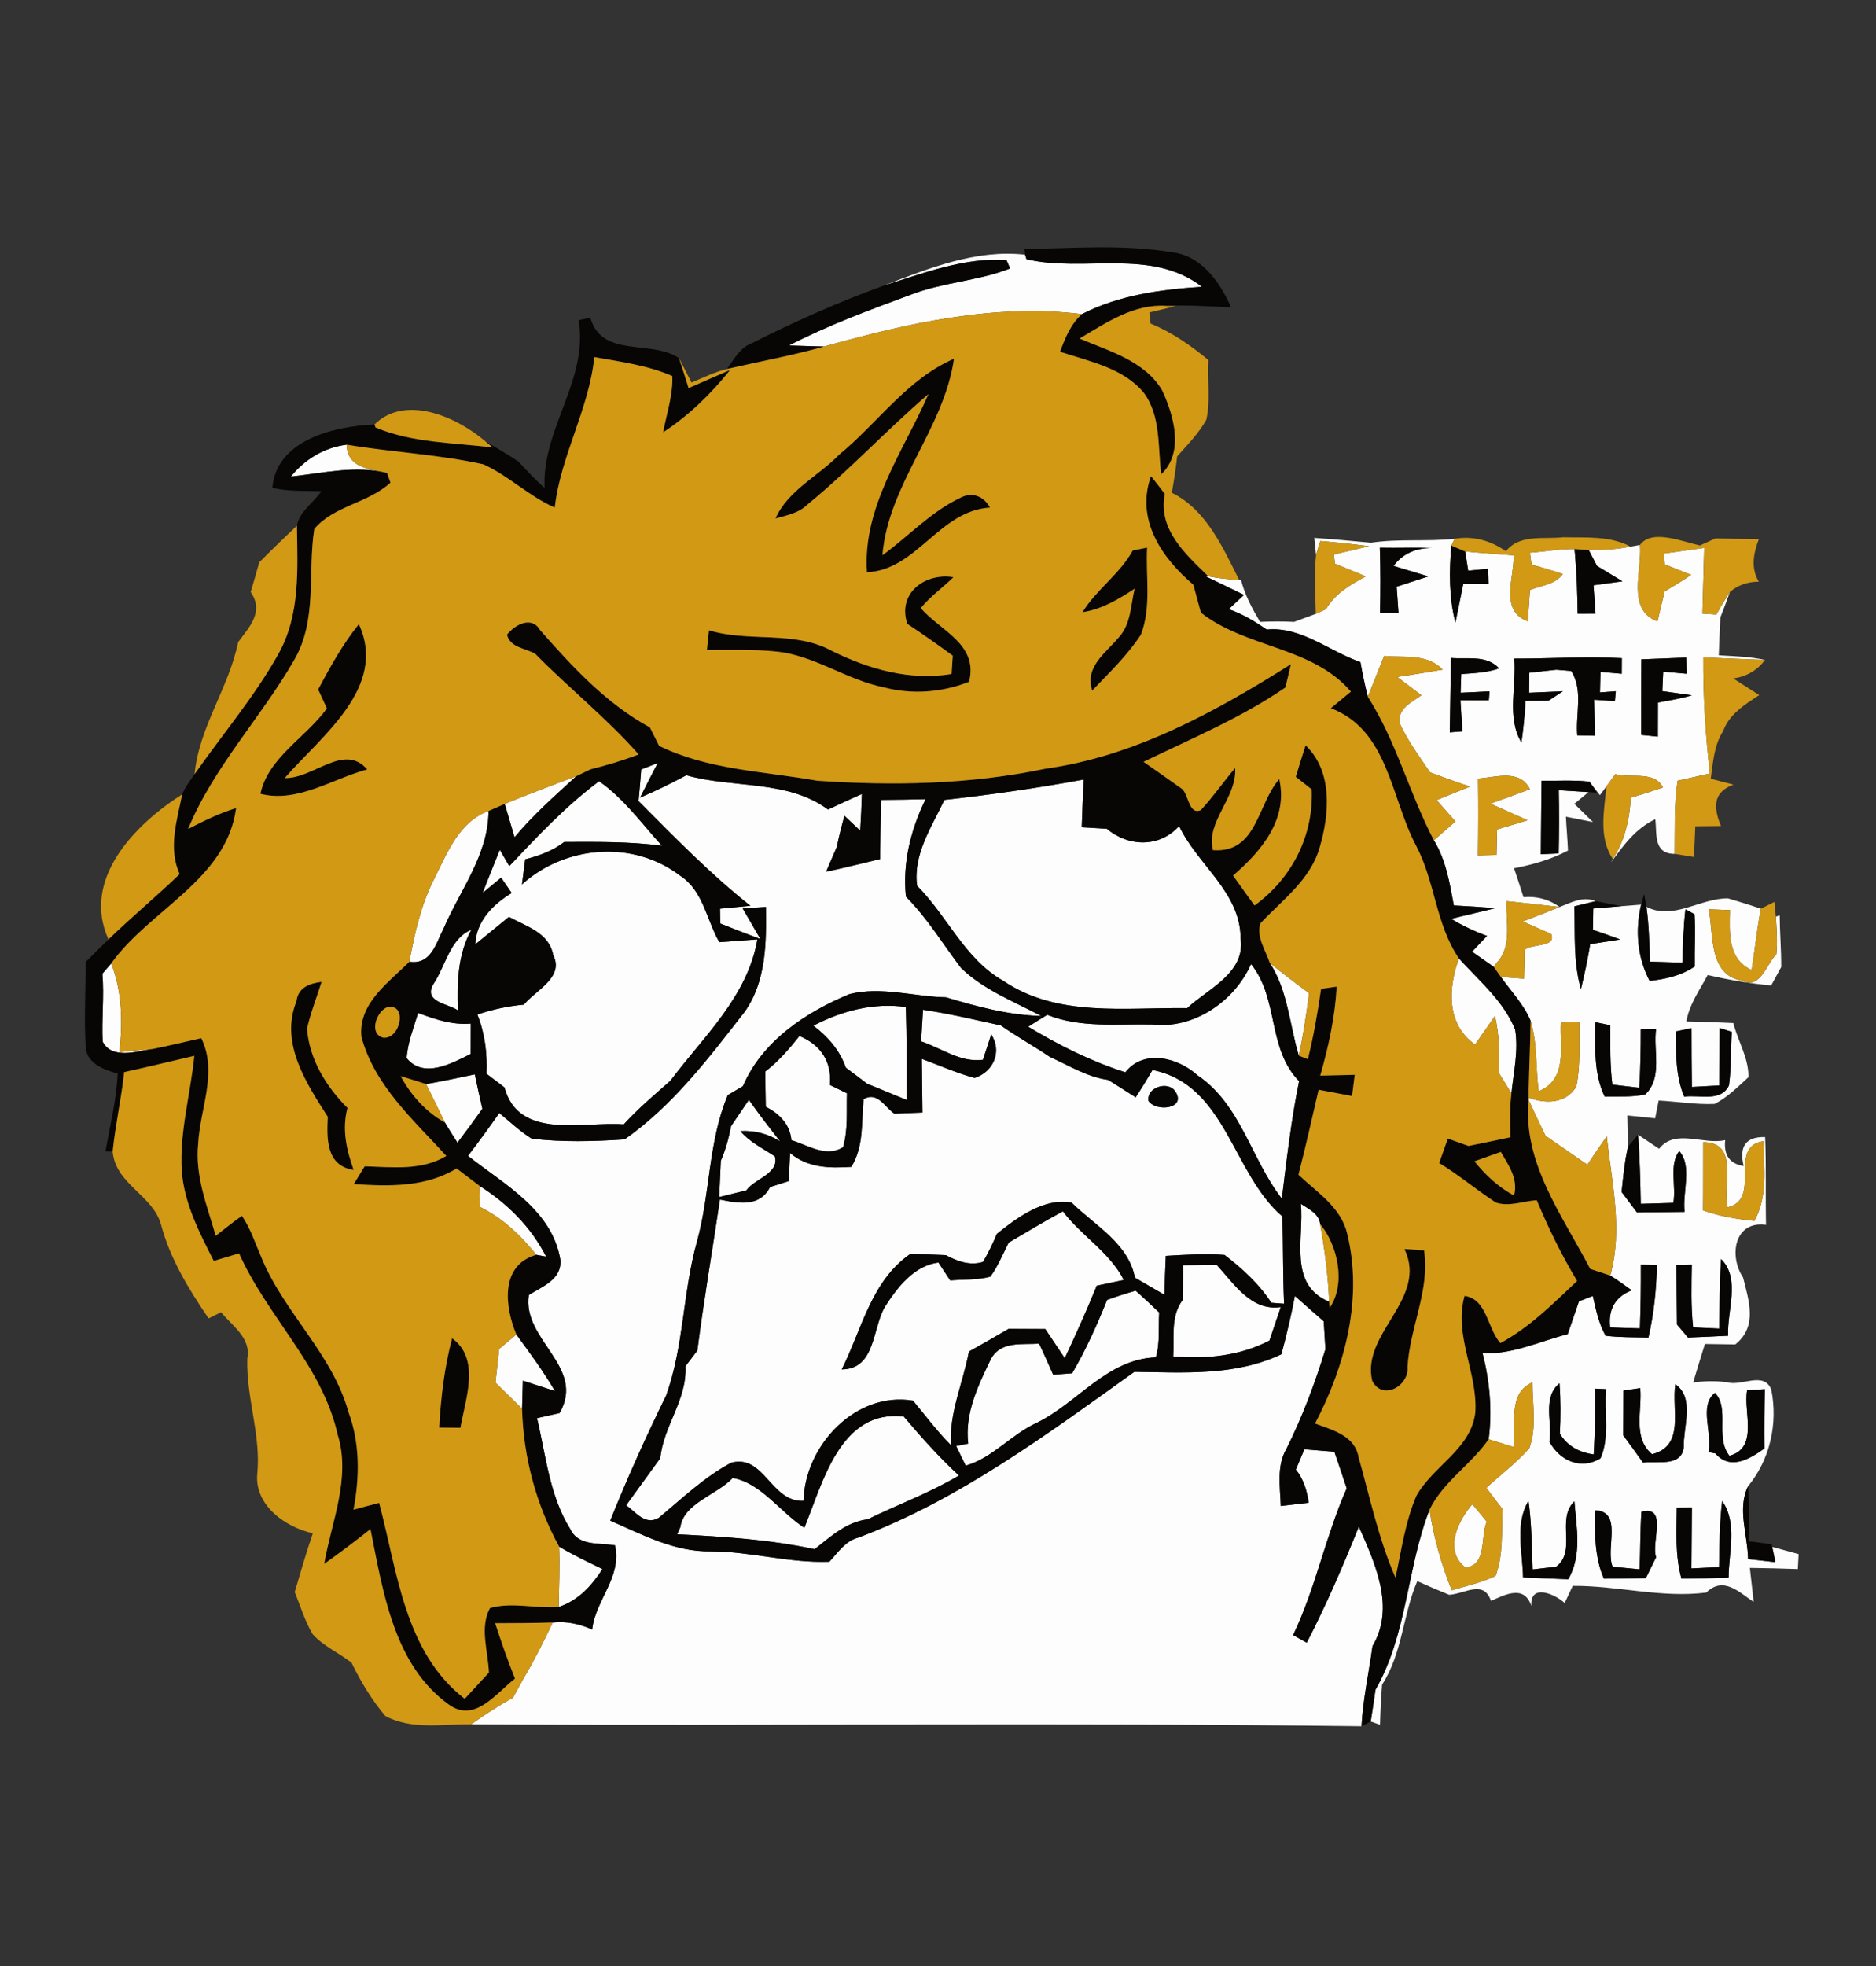 <?xml version="1.0" encoding="UTF-8" ?>
<!DOCTYPE svg PUBLIC "-//W3C//DTD SVG 1.1//EN" "http://www.w3.org/Graphics/SVG/1.1/DTD/svg11.dtd">
<svg width="210pt" height="220pt" viewBox="0 0 210 220" version="1.1" xmlns="http://www.w3.org/2000/svg">
<rect x="0" y="0" width="210" height="220" fill="#333333" stroke="none"/>
<g id="#fdfdfdff">
<path fill="#fdfdfd" opacity="1.00" d=" M 98.87 31.98 C 103.93 30.04 109.21 27.88 114.75 28.50 L 114.90 29.00 C 121.26 30.53 128.84 27.69 134.55 32.09 C 129.93 32.40 125.29 33.01 121.11 35.15 C 111.36 33.95 101.59 36.16 92.25 38.78 C 91.27 38.75 89.30 38.69 88.31 38.66 C 92.69 36.39 97.33 34.69 101.94 32.98 C 105.54 31.58 109.48 31.45 113.07 30.04 C 112.97 29.80 112.77 29.33 112.66 29.09 C 107.94 28.79 103.33 30.58 98.87 31.98 Z" />
<path fill="#fdfdfd" opacity="1.00" d=" M 32.56 53.33 C 34.15 51.37 36.29 50.08 38.80 49.76 C 38.90 52.41 41.35 52.45 43.33 52.92 C 39.75 52.05 36.13 52.95 32.56 53.33 Z" />
<path fill="#fdfdfd" opacity="1.00" d=" M 147.12 60.19 C 149.24 60.34 151.35 60.53 153.47 60.73 C 156.57 60.26 159.72 60.63 162.84 60.29 L 162.46 61.05 C 162.22 63.93 162.19 66.87 162.92 69.68 C 163.14 68.59 163.58 66.42 163.80 65.33 C 164.51 65.34 165.92 65.36 166.63 65.36 C 166.61 64.93 166.57 64.08 166.55 63.65 C 166.00 63.70 164.90 63.80 164.35 63.86 L 164.01 61.71 C 165.81 61.88 167.63 62.01 169.44 62.14 C 169.52 64.59 167.82 68.37 171.03 69.52 C 171.09 68.64 171.20 66.89 171.26 66.01 C 172.52 65.52 174.07 65.42 174.94 64.24 C 173.78 63.85 172.62 63.50 171.44 63.19 L 171.26 61.85 C 172.92 61.73 174.58 61.42 176.25 61.44 L 176.30 61.94 C 176.50 64.18 176.57 66.42 176.60 68.67 C 177.10 68.67 178.10 68.66 178.60 68.66 C 178.54 67.87 178.44 66.28 178.38 65.49 C 179.19 65.38 180.81 65.16 181.62 65.05 C 180.67 64.47 179.72 63.90 178.77 63.33 C 178.54 62.88 178.08 62.00 177.85 61.56 L 178.51 61.51 C 179.86 61.56 181.21 61.42 182.53 61.17 L 183.58 60.98 C 183.84 63.77 182.02 68.24 185.54 69.53 C 185.74 68.69 186.14 67.02 186.33 66.19 C 187.33 65.58 188.34 64.99 189.31 64.33 C 188.57 64.04 187.09 63.45 186.35 63.16 L 186.26 61.94 C 187.39 61.78 189.64 61.47 190.77 61.31 C 190.70 63.76 190.64 66.21 190.57 68.66 C 190.96 68.68 191.75 68.74 192.14 68.76 C 192.60 67.90 193.11 67.06 193.65 66.24 C 193.31 67.20 192.95 68.15 192.58 69.09 C 192.51 70.51 192.45 71.92 192.40 73.33 C 194.13 73.43 195.87 73.47 197.58 73.85 C 195.27 73.77 192.97 73.66 190.67 73.57 C 190.64 77.91 190.91 82.25 191.41 86.56 C 190.51 86.76 188.69 87.16 187.79 87.36 C 187.38 90.07 187.50 92.82 187.46 95.55 C 185.06 95.54 185.49 93.33 185.30 91.67 C 183.12 92.67 181.72 94.61 180.35 96.48 L 180.54 96.12 C 181.87 94.07 182.44 91.67 182.54 89.26 C 183.76 88.91 184.96 88.53 186.16 88.11 C 185.14 86.19 182.55 87.13 180.82 86.63 C 180.57 86.97 180.08 87.65 179.83 87.99 L 179.09 88.98 C 178.80 88.61 178.22 87.85 177.93 87.47 C 176.15 87.27 174.35 87.38 172.56 87.37 C 172.53 90.11 172.51 92.85 172.48 95.59 L 174.48 95.50 C 174.53 93.14 174.54 90.78 174.49 88.43 C 175.32 88.48 176.99 88.59 177.82 88.64 L 176.23 89.95 C 176.75 90.46 177.80 91.48 178.32 91.99 C 177.57 91.84 176.05 91.54 175.29 91.39 C 175.35 92.65 175.47 93.92 175.52 95.18 C 173.63 96.17 171.57 96.76 169.48 97.16 C 169.84 98.23 170.20 99.31 170.54 100.39 C 172.04 100.27 173.39 100.63 174.59 101.49 C 172.61 101.26 170.62 101.06 168.65 100.84 C 168.54 103.14 169.31 105.90 167.54 107.74 L 167.21 108.19 C 166.61 107.77 165.40 106.92 164.79 106.50 C 165.34 105.90 165.90 105.31 166.46 104.73 C 165.06 104.22 163.72 103.59 162.45 102.82 C 164.08 102.40 165.75 102.04 167.39 101.62 C 165.84 101.50 164.29 101.40 162.74 101.32 C 162.28 98.81 161.86 96.24 160.51 94.03 C 161.31 93.33 162.11 92.62 162.92 91.92 C 162.21 91.12 161.51 90.33 160.81 89.53 C 161.74 89.16 163.61 88.40 164.54 88.02 C 163.05 87.52 161.56 86.98 160.08 86.43 C 158.88 84.66 157.59 82.92 156.69 80.96 C 156.39 79.29 158.02 78.60 159.11 77.80 C 158.20 77.12 157.30 76.44 156.40 75.75 C 158.10 75.50 159.80 75.22 161.50 74.93 C 159.75 73.11 157.17 73.61 154.94 73.40 C 154.34 74.92 153.73 76.44 153.11 77.96 C 152.79 76.68 152.51 75.38 152.29 74.09 C 148.81 72.89 145.63 70.07 141.80 70.45 C 140.46 69.54 139.08 68.69 137.54 68.17 C 137.96 67.77 138.82 66.97 139.25 66.57 C 137.78 65.85 136.32 65.14 134.84 64.44 C 134.95 64.45 135.16 64.48 135.26 64.49 C 136.39 64.72 137.55 64.83 138.71 64.89 L 138.92 64.90 C 139.35 66.58 140.17 68.10 141.05 69.59 C 142.32 69.53 143.59 69.53 144.86 69.59 C 145.46 69.37 146.68 68.92 147.29 68.69 C 147.57 68.56 148.14 68.30 148.43 68.17 C 149.44 66.41 151.16 65.43 152.88 64.50 C 151.74 64.01 150.57 63.56 149.43 63.08 L 149.31 62.05 C 150.30 61.82 152.27 61.36 153.25 61.12 C 151.43 60.89 149.61 60.69 147.79 60.54 C 147.67 60.93 147.44 61.72 147.32 62.12 C 147.27 61.64 147.17 60.67 147.12 60.19 M 154.46 61.29 C 154.54 63.72 154.54 66.15 154.48 68.58 C 155.00 68.59 156.03 68.60 156.55 68.61 C 156.50 67.87 156.39 66.39 156.34 65.65 C 157.52 65.27 158.71 64.88 159.89 64.50 C 158.59 64.11 157.29 63.72 155.99 63.33 C 157.01 61.97 158.49 61.29 160.41 61.32 C 158.43 61.25 156.45 61.33 154.46 61.29 M 169.51 73.70 C 169.77 76.80 168.63 80.28 170.31 83.10 C 170.53 81.54 170.69 79.98 170.77 78.42 C 171.41 78.42 172.70 78.41 173.34 78.41 C 173.75 78.15 174.56 77.62 174.96 77.35 C 174.01 77.39 172.12 77.48 171.17 77.52 L 171.19 75.28 C 171.95 75.20 173.46 75.02 174.22 74.94 C 174.63 74.97 175.47 75.05 175.88 75.08 C 177.26 77.23 176.35 79.91 176.56 82.29 C 177.05 82.30 178.03 82.32 178.52 82.33 C 178.50 80.98 178.47 79.64 178.44 78.30 C 179.03 78.34 180.19 78.42 180.77 78.46 C 180.80 78.18 180.84 77.62 180.87 77.35 L 179.10 77.48 L 179.16 75.18 C 179.76 75.23 180.95 75.33 181.54 75.39 C 181.54 74.95 181.54 74.09 181.55 73.65 C 177.53 73.43 173.52 73.71 169.51 73.70 M 183.73 73.78 C 183.70 76.60 183.71 79.42 183.71 82.24 C 184.18 82.29 185.11 82.38 185.58 82.43 C 185.58 81.16 185.59 79.89 185.59 78.62 C 186.86 78.38 188.15 78.18 189.39 77.80 C 188.56 77.68 186.91 77.45 186.08 77.34 L 186.18 75.16 C 186.84 75.22 188.16 75.33 188.81 75.39 C 188.80 74.93 188.78 74.03 188.77 73.58 C 187.08 73.65 185.41 73.71 183.73 73.78 M 162.29 81.95 C 162.64 81.92 163.35 81.87 163.70 81.84 C 163.64 80.97 163.54 79.23 163.48 78.36 C 164.28 78.36 165.87 78.37 166.66 78.37 C 166.68 78.12 166.72 77.61 166.74 77.36 C 165.93 77.40 164.31 77.48 163.50 77.52 L 163.57 75.43 C 164.99 75.32 166.45 75.28 167.81 74.79 C 166.39 73.26 164.27 73.79 162.43 73.63 C 162.36 76.40 162.35 79.18 162.29 81.95 M 165.45 87.12 C 165.49 89.99 165.48 92.85 165.44 95.72 C 165.96 95.71 167.00 95.68 167.52 95.67 C 167.53 94.96 167.56 93.53 167.58 92.81 C 168.71 92.47 169.86 92.14 171.00 91.79 C 169.61 91.17 168.22 90.55 166.83 89.93 C 168.31 89.41 169.79 88.87 171.26 88.31 C 170.11 86.02 167.46 86.99 165.45 87.12 Z" />
<path fill="#fdfdfd" opacity="1.00" d=" M 71.78 86.10 C 72.39 85.86 73.01 85.62 73.63 85.38 C 72.95 86.67 72.29 87.96 71.65 89.26 C 73.42 88.50 75.14 87.66 76.83 86.75 C 82.05 88.24 88.14 87.22 92.69 90.59 C 93.95 89.99 95.21 89.41 96.48 88.85 C 96.44 90.21 96.38 91.58 96.29 92.95 C 95.85 92.53 94.97 91.70 94.53 91.29 C 94.20 92.44 93.91 93.60 93.67 94.78 C 93.37 95.47 92.77 96.85 92.47 97.55 C 94.50 97.11 96.51 96.62 98.52 96.13 C 98.55 93.92 98.57 91.72 98.63 89.51 C 100.29 89.50 101.95 89.47 103.61 89.43 C 101.95 92.84 101.02 96.52 101.41 100.34 C 103.80 102.73 105.54 105.63 107.57 108.31 C 110.10 110.76 113.49 112.07 116.57 113.69 C 112.91 113.60 109.37 112.64 105.89 111.60 C 102.30 111.53 98.63 110.34 95.09 111.24 C 90.19 113.27 85.33 116.49 83.16 121.54 C 82.74 121.79 81.89 122.29 81.47 122.54 C 79.26 127.79 79.52 133.55 78.01 138.97 C 76.43 144.61 76.56 150.61 74.57 156.15 C 72.32 160.74 70.21 165.41 68.31 170.16 C 71.91 171.73 75.53 173.68 79.57 173.60 C 84.03 173.61 88.38 174.93 92.84 174.76 C 93.80 173.73 94.63 172.43 96.08 172.06 C 107.41 167.80 117.21 160.49 126.98 153.51 C 132.54 153.58 138.26 154.00 143.44 151.54 C 144.02 149.38 144.53 147.21 144.95 145.02 C 146.02 145.96 147.10 146.91 148.18 147.86 C 148.23 148.64 148.33 150.19 148.37 150.97 C 147.21 154.77 145.80 158.50 144.03 162.07 C 142.87 164.04 143.30 166.36 143.37 168.52 C 144.41 168.40 145.46 168.28 146.50 168.16 C 146.31 166.82 145.93 165.52 145.06 164.45 C 145.37 163.69 145.69 162.94 146.01 162.18 C 147.13 162.27 148.25 162.36 149.37 162.45 C 149.83 163.81 150.30 165.18 150.75 166.55 C 148.38 171.89 147.28 177.70 144.75 182.97 C 145.13 183.19 145.90 183.61 146.28 183.82 C 148.46 179.60 150.34 175.23 152.11 170.83 C 153.93 174.95 156.21 179.88 153.64 184.19 C 153.23 187.19 152.57 190.14 152.41 193.17 C 119.19 192.75 85.95 193.15 52.73 192.96 C 54.24 191.89 55.79 190.87 57.42 189.99 C 57.84 189.23 58.25 188.47 58.67 187.70 C 59.85 185.72 60.88 183.65 61.87 181.56 C 63.40 181.39 64.89 181.72 66.29 182.34 C 66.67 179.00 69.63 176.52 68.85 172.93 C 67.07 172.61 64.76 173.07 63.83 171.09 C 61.51 167.38 61.11 162.86 60.11 158.69 C 60.74 158.55 62.01 158.27 62.64 158.12 C 65.63 152.93 58.42 149.97 59.20 144.91 C 60.72 143.95 62.90 143.18 62.73 140.98 C 61.80 135.37 56.44 132.55 52.39 129.34 C 53.59 127.76 54.76 126.17 55.89 124.55 C 57.08 125.52 58.21 126.60 59.52 127.42 C 62.96 127.82 66.47 127.73 69.92 127.50 C 75.31 123.72 79.35 118.38 83.36 113.22 C 85.78 109.81 85.79 105.50 85.74 101.49 C 85.09 101.53 83.78 101.61 83.13 101.65 C 83.63 102.51 84.63 104.22 85.12 105.08 C 83.62 104.52 82.12 103.94 80.63 103.34 C 80.62 102.93 80.61 102.10 80.60 101.68 C 81.45 101.60 83.15 101.44 84.00 101.36 C 79.51 97.80 75.51 93.69 71.48 89.64 C 71.59 88.46 71.69 87.28 71.78 86.10 Z" />
<path fill="#fdfdfd" opacity="1.00" d=" M 56.50 89.96 C 59.14 88.88 61.82 87.86 64.50 86.86 C 62.12 89.05 59.67 91.19 57.60 93.69 C 57.33 92.76 56.77 90.89 56.50 89.96 Z" />
<path fill="#fdfdfd" opacity="1.00" d=" M 57.01 96.92 C 60.18 93.56 63.35 90.19 67.06 87.42 C 69.85 89.36 71.83 92.16 74.10 94.64 C 70.47 94.16 66.81 94.21 63.16 94.22 C 61.87 95.21 60.35 95.76 58.79 96.16 C 58.70 96.86 58.52 98.27 58.43 98.97 C 63.27 94.59 70.87 93.97 76.12 97.98 C 78.72 99.65 79.08 102.92 80.52 105.43 C 81.94 105.32 83.35 105.22 84.78 105.12 C 83.68 111.53 78.75 115.99 75.03 120.95 C 73.24 122.52 71.42 124.06 69.82 125.82 C 65.29 125.46 58.07 127.63 56.47 121.68 C 55.97 121.30 54.96 120.53 54.46 120.15 C 54.56 117.88 54.28 115.64 53.44 113.53 C 55.13 112.95 56.87 112.58 58.64 112.42 C 59.97 110.79 63.20 109.38 61.92 106.86 C 61.47 104.36 58.89 103.66 56.97 102.60 C 55.71 103.61 54.47 104.66 53.20 105.68 C 53.30 103.09 55.18 101.19 57.28 99.93 C 56.88 99.36 56.49 98.78 56.10 98.21 C 55.58 98.63 54.55 99.49 54.03 99.92 C 54.65 98.30 55.31 96.70 55.95 95.09 C 56.22 95.55 56.75 96.46 57.01 96.92 Z" />
<path fill="#fdfdfd" opacity="1.00" d=" M 105.72 89.51 C 110.95 88.93 116.15 88.18 121.32 87.23 C 121.22 89.01 121.15 90.79 121.09 92.57 C 121.80 92.61 123.20 92.69 123.90 92.74 C 126.33 94.78 129.81 94.87 131.99 92.43 C 134.03 96.76 138.86 99.84 138.87 104.98 C 139.46 108.87 135.25 110.61 132.89 112.81 C 125.95 112.71 118.37 113.88 112.28 109.74 C 107.97 107.29 106.06 102.52 102.66 99.12 C 102.19 95.60 104.29 92.54 105.72 89.51 Z" />
<path fill="#fdfdfd" opacity="1.00" d=" M 48.60 98.35 C 50.06 95.46 51.37 91.95 54.69 90.75 C 54.66 95.66 51.52 99.57 49.66 103.89 C 48.79 105.56 48.27 107.99 45.82 107.62 C 46.42 104.44 47.12 101.25 48.60 98.35 Z" />
<path fill="#fdfdfd" opacity="1.00" d=" M 174.59 101.49 C 175.88 101.00 177.20 100.24 178.61 100.84 C 178.02 100.98 176.83 101.28 176.23 101.42 C 176.33 104.52 176.10 107.67 176.97 110.68 C 177.38 109.02 177.73 107.34 178.01 105.65 C 178.85 105.52 180.53 105.26 181.37 105.13 C 180.35 104.75 179.34 104.39 178.31 104.05 C 178.32 103.25 178.33 102.46 178.35 101.66 C 179.13 101.60 180.71 101.47 181.50 101.40 C 182.05 101.36 183.16 101.28 183.71 101.23 C 183.02 104.11 183.28 107.13 184.66 109.77 C 186.44 109.56 188.20 109.18 189.71 108.15 C 189.68 106.20 189.80 104.25 189.69 102.30 C 189.43 102.17 188.93 101.89 188.67 101.75 C 188.43 103.73 188.40 105.73 188.32 107.72 C 187.12 107.69 185.91 107.65 184.71 107.61 C 184.62 105.56 184.59 103.50 184.30 101.47 C 187.29 103.04 190.38 100.47 193.44 100.53 C 194.67 100.89 195.90 101.27 197.12 101.68 C 196.66 103.95 196.45 106.26 196.08 108.55 C 193.35 107.30 193.61 104.34 193.65 101.84 C 193.06 101.81 191.87 101.77 191.28 101.75 C 191.83 104.55 191.23 109.22 195.12 109.75 C 197.04 110.73 197.76 107.83 198.85 106.78 C 198.99 105.38 198.88 103.97 198.79 102.57 L 199.22 102.43 C 199.23 104.36 199.40 106.28 199.39 108.21 C 199.11 108.72 198.55 109.75 198.27 110.27 C 195.87 110.06 193.50 109.64 191.16 109.11 C 190.25 110.79 189.11 112.38 188.77 114.30 C 190.51 114.33 192.27 114.40 194.03 114.48 C 194.54 116.50 195.77 118.42 195.72 120.54 C 194.54 121.62 193.37 122.79 191.94 123.53 C 189.84 123.62 187.76 123.26 185.67 123.15 C 185.57 123.64 185.38 124.64 185.28 125.14 C 184.50 125.06 182.94 124.90 182.16 124.82 C 182.18 125.70 182.21 127.45 182.23 128.32 C 182.17 128.64 182.04 129.29 181.98 129.61 C 181.78 130.86 181.65 132.12 181.52 133.38 C 182.09 134.14 182.66 134.90 183.24 135.67 C 185.02 135.65 186.80 135.64 188.58 135.61 C 188.30 133.43 189.48 130.51 187.97 128.80 C 186.79 130.39 187.67 132.74 187.31 134.60 C 186.09 134.64 184.88 134.68 183.67 134.71 C 183.62 132.13 183.56 129.55 183.37 126.98 C 183.96 127.37 185.13 128.16 185.72 128.55 C 187.51 126.25 190.69 128.15 193.12 127.58 C 192.94 129.27 193.63 130.23 195.19 130.48 C 194.65 128.26 195.45 127.19 197.59 127.24 C 197.72 130.51 197.62 133.79 197.69 137.06 C 194.13 136.57 193.51 140.54 195.12 142.95 C 195.77 145.56 196.77 148.44 194.25 150.44 C 193.12 150.42 191.98 150.40 190.85 150.39 C 190.40 151.82 189.96 153.26 189.53 154.70 C 190.80 154.53 192.06 154.51 193.33 154.67 C 194.92 155.18 197.46 153.39 198.28 155.50 C 199.03 159.30 198.15 163.30 195.68 166.31 C 194.44 168.81 195.64 171.78 195.68 174.46 C 196.69 174.58 197.72 174.69 198.74 174.81 C 198.65 174.38 198.47 173.53 198.38 173.10 C 199.12 173.30 200.60 173.71 201.34 173.91 C 201.31 174.32 201.27 175.16 201.25 175.58 C 199.46 175.52 197.67 175.47 195.88 175.45 C 195.99 176.40 196.20 178.31 196.31 179.26 C 194.63 178.14 192.92 176.34 191.00 178.21 C 185.96 178.85 181.05 177.42 176.05 177.46 C 175.82 177.94 175.37 178.90 175.15 179.38 C 174.09 178.39 171.24 177.13 171.42 179.71 C 170.62 177.32 168.56 178.41 166.90 179.14 C 166.07 176.72 163.95 178.37 162.22 178.46 C 161.02 177.97 159.83 177.46 158.65 176.93 C 157.03 180.69 156.99 185.01 154.71 188.51 C 154.59 190.00 154.52 191.50 154.48 193.01 L 153.44 192.64 C 153.63 191.46 153.80 190.27 153.97 189.09 C 157.54 182.85 157.47 175.50 160.02 168.94 C 160.49 172.03 161.34 175.05 162.51 177.95 C 164.15 177.46 165.85 177.09 167.41 176.35 C 168.31 173.97 168.07 171.36 168.19 168.87 C 167.58 168.08 166.97 167.29 166.38 166.49 C 167.98 165.01 169.75 163.70 171.19 162.06 C 172.05 159.72 171.52 157.12 171.54 154.69 C 168.67 155.96 169.79 159.42 169.42 161.92 C 168.49 161.63 167.56 161.34 166.64 161.05 C 167.06 157.83 166.76 154.57 165.96 151.43 C 169.30 151.58 172.33 150.10 175.49 149.29 C 175.91 148.06 176.33 146.84 176.75 145.62 C 177.14 145.47 177.91 145.17 178.30 145.02 C 178.64 146.54 178.96 148.09 179.73 149.47 C 181.32 149.67 182.93 149.63 184.53 149.67 C 185.14 147.00 185.42 144.28 185.48 141.54 L 183.68 141.52 C 183.69 143.90 183.66 146.28 183.57 148.65 C 182.46 148.62 181.35 148.58 180.24 148.54 C 180.01 146.61 180.75 145.12 182.66 144.39 C 181.86 143.82 181.08 143.24 180.25 142.73 C 181.69 137.58 180.41 132.32 179.86 127.15 C 179.13 128.21 178.40 129.26 177.69 130.33 C 176.13 129.25 174.57 128.17 173.01 127.10 C 172.37 125.77 171.73 124.45 171.12 123.11 L 171.12 122.84 C 173.05 123.53 175.25 123.52 176.45 121.60 C 176.94 119.23 176.76 116.78 176.80 114.37 C 176.28 114.39 175.24 114.41 174.72 114.43 C 174.58 117.22 175.53 120.72 172.24 122.12 C 171.89 119.49 172.11 116.76 171.33 114.21 C 170.56 112.38 169.14 110.92 168.01 109.32 C 168.66 109.37 169.96 109.46 170.61 109.51 C 170.63 108.43 170.66 107.36 170.69 106.29 C 171.35 105.55 174.27 106.08 173.64 104.52 C 172.85 104.17 171.26 103.47 170.46 103.11 C 171.84 102.58 173.22 102.05 174.59 101.49 M 178.57 114.38 C 178.57 117.19 178.38 120.09 179.62 122.70 C 181.13 122.68 182.67 122.79 184.17 122.47 C 186.15 120.57 185.05 117.60 185.38 115.17 L 183.67 115.19 C 183.67 117.37 183.63 119.55 183.50 121.72 C 182.75 121.63 181.24 121.45 180.49 121.37 C 180.21 119.16 180.26 116.94 180.26 114.73 C 179.84 114.64 179.00 114.47 178.57 114.38 M 187.58 115.42 C 187.61 117.88 187.56 120.40 188.53 122.72 C 190.20 122.47 192.62 123.37 193.54 121.46 C 193.82 119.47 193.72 117.46 193.86 115.47 C 193.52 115.36 192.84 115.14 192.50 115.03 C 192.50 117.17 192.48 119.32 192.45 121.46 C 191.43 121.52 190.41 121.57 189.39 121.63 C 189.36 119.44 189.35 117.24 189.35 115.05 C 188.91 115.14 188.02 115.32 187.58 115.42 M 190.66 127.81 C 190.65 130.35 190.67 132.90 190.64 135.44 C 192.49 136.10 194.43 136.43 196.39 136.62 C 197.90 133.88 197.48 130.69 197.37 127.70 C 193.35 128.34 197.28 134.19 193.39 135.10 C 192.81 132.49 194.71 127.84 190.66 127.81 M 187.66 141.56 C 187.68 143.78 187.69 145.99 187.72 148.21 C 188.03 148.57 188.64 149.30 188.95 149.67 C 190.44 149.61 191.95 149.55 193.45 149.47 C 193.30 146.70 194.88 143.08 192.66 140.89 C 192.48 143.48 192.51 146.08 192.44 148.67 C 191.71 148.64 190.26 148.57 189.53 148.53 C 189.27 146.20 189.35 143.85 189.38 141.52 C 188.95 141.53 188.09 141.55 187.66 141.56 M 173.44 161.32 C 174.58 163.45 176.97 164.53 179.16 163.19 C 180.23 160.77 179.53 158.00 179.78 155.45 L 178.56 155.39 C 178.57 157.84 178.55 160.29 178.40 162.75 C 176.79 162.54 175.46 161.82 174.61 160.43 C 174.71 158.55 174.71 156.67 174.57 154.79 C 172.62 156.37 173.80 159.18 173.44 161.32 M 181.73 155.61 C 181.73 157.27 181.71 158.93 181.69 160.59 C 182.44 161.61 183.18 162.63 183.92 163.67 C 185.47 163.49 188.23 164.17 188.48 161.96 C 188.40 159.72 189.75 156.43 187.54 154.90 C 187.09 157.71 188.67 161.77 184.93 162.73 C 182.73 160.88 183.84 157.82 183.61 155.33 C 183.14 155.40 182.20 155.54 181.73 155.61 M 191.25 162.49 L 192.02 162.64 C 193.69 164.58 195.87 163.26 197.51 162.09 C 197.49 159.87 197.50 157.66 197.56 155.45 L 195.57 155.58 C 195.13 157.97 196.90 162.04 193.59 162.90 C 191.95 160.81 193.67 157.60 191.97 155.86 C 190.14 157.29 191.73 160.40 191.25 162.49 M 174.19 175.32 C 173.53 175.39 172.22 175.55 171.56 175.62 C 171.46 173.06 171.46 170.48 171.10 167.94 C 169.55 170.54 170.44 173.66 170.49 176.51 C 172.17 176.59 173.86 176.65 175.55 176.72 C 177.11 174.06 176.47 170.90 176.24 168.00 C 174.15 169.98 176.55 173.57 174.19 175.32 M 187.70 168.73 C 187.67 171.37 187.50 174.07 188.22 176.65 C 189.98 176.63 191.74 176.60 193.50 176.53 C 193.51 173.70 194.53 170.46 192.78 167.96 C 192.48 170.42 192.48 172.89 192.43 175.36 C 191.66 175.40 190.12 175.48 189.34 175.51 C 189.35 173.23 189.38 170.96 189.39 168.68 C 188.97 168.69 188.12 168.71 187.70 168.73 M 178.50 169.00 C 178.53 171.58 178.48 174.24 179.54 176.66 C 181.11 176.63 182.67 176.61 184.24 176.59 C 184.53 176.00 185.11 174.83 185.39 174.25 C 184.79 172.66 186.76 168.39 183.74 169.17 C 183.60 171.31 183.63 173.46 183.53 175.61 C 182.78 175.54 181.27 175.39 180.52 175.32 C 179.67 173.26 181.74 169.10 178.50 169.00 Z" />
<path fill="#fdfdfd" opacity="1.00" d=" M 48.50 110.14 C 49.87 108.13 50.36 105.02 52.76 104.04 C 51.23 106.83 51.15 109.97 51.26 113.06 C 50.13 112.29 47.37 112.13 48.50 110.14 Z" />
<path fill="#fdfdfd" opacity="1.00" d=" M 11.46 108.96 C 11.70 108.68 12.20 108.10 12.45 107.81 C 13.68 110.99 13.74 114.39 13.36 117.74 C 14.29 117.65 16.16 117.47 17.10 117.38 C 15.30 117.62 12.56 118.60 11.49 116.56 C 11.36 114.03 11.68 111.50 11.46 108.96 Z" />
<path fill="#fdfdfd" opacity="1.00" d=" M 142.14 107.75 C 143.57 108.92 145.04 110.04 146.54 111.13 C 146.24 113.48 145.89 115.82 145.39 118.13 C 144.34 114.65 144.18 110.87 142.14 107.75 Z" />
<path fill="#fdfdfd" opacity="1.00" d=" M 165.12 116.89 C 161.90 114.63 162.09 110.57 163.31 107.25 C 165.57 109.75 168.33 112.03 169.61 115.23 C 169.99 117.60 169.43 119.99 169.19 122.35 C 168.71 121.58 168.24 120.81 167.77 120.04 C 167.90 117.91 167.81 115.77 167.35 113.68 C 166.79 114.48 165.68 116.08 165.12 116.89 Z" />
<path fill="#fdfdfd" opacity="1.00" d=" M 128.97 114.64 C 133.61 115.19 138.19 112.06 140.04 107.88 C 143.18 111.76 141.84 117.33 145.42 120.98 C 144.54 125.32 144.03 129.73 143.49 134.13 C 140.03 129.68 138.91 123.61 134.04 120.32 C 131.88 118.35 128.04 117.35 125.97 119.99 C 122.14 118.77 118.52 116.96 115.10 114.89 C 115.80 114.44 116.52 113.99 117.23 113.56 C 120.98 115.06 125.04 114.55 128.97 114.64 Z" />
<path fill="#fdfdfd" opacity="1.00" d=" M 91.05 114.77 C 94.27 113.11 97.75 112.18 101.40 112.68 C 101.51 116.15 101.50 119.62 101.48 123.08 C 100.00 122.48 98.54 121.87 97.07 121.27 C 96.28 120.66 95.48 120.07 94.68 119.47 C 94.01 117.52 92.67 116.00 91.05 114.77 Z" />
<path fill="#fdfdfd" opacity="1.00" d=" M 103.32 112.99 C 106.25 113.43 109.14 114.11 112.04 114.75 C 113.82 116.00 115.72 117.05 117.52 118.27 C 119.66 119.23 121.68 120.51 124.05 120.84 C 125.07 121.49 126.11 122.13 127.13 122.79 C 127.78 121.79 128.41 120.77 129.01 119.73 C 137.27 121.39 137.92 131.31 143.55 136.12 C 143.64 139.38 143.60 142.64 143.74 145.89 L 142.31 145.78 C 140.95 143.67 139.06 141.95 137.08 140.43 C 134.89 140.25 132.69 140.41 130.50 140.53 C 130.43 141.98 130.38 143.43 130.35 144.89 C 129.24 144.25 128.14 143.61 127.04 142.97 C 126.33 139.14 122.53 137.11 119.95 134.57 C 116.92 134.00 113.88 136.22 111.58 138.08 C 111.14 139.16 110.62 140.20 110.04 141.21 C 108.56 141.66 107.16 141.14 105.88 140.45 C 104.56 140.39 103.24 140.35 101.92 140.30 C 97.51 143.34 96.48 148.75 94.22 153.24 C 98.03 153.21 97.62 148.66 99.07 146.21 C 100.46 144.05 102.31 141.62 105.05 141.28 C 105.38 141.78 106.04 142.78 106.37 143.28 C 107.86 143.15 109.40 143.25 110.86 142.86 C 111.71 141.69 112.26 140.33 112.91 139.05 C 114.92 137.87 116.92 136.66 118.98 135.55 C 121.06 138.30 124.21 140.11 125.80 143.23 C 125.05 143.39 123.53 143.71 122.77 143.87 C 121.66 146.61 120.44 149.31 119.19 151.98 C 118.46 150.90 117.73 149.81 117.01 148.72 C 115.64 148.71 114.27 148.70 112.90 148.70 C 111.43 149.56 109.95 150.41 108.46 151.24 C 107.81 154.74 106.23 158.07 106.45 161.72 C 104.90 160.17 103.60 158.40 102.20 156.73 C 95.75 155.67 90.09 161.79 89.95 167.95 C 86.29 168.11 85.55 162.70 81.86 163.68 C 78.80 165.30 76.32 167.72 73.72 169.86 C 72.21 170.72 71.20 169.22 70.09 168.44 C 71.37 166.69 72.63 164.93 73.91 163.18 C 74.26 159.58 76.93 156.61 76.73 152.88 C 77.06 152.44 77.73 151.57 78.06 151.13 C 78.79 145.48 79.75 139.87 80.59 134.23 C 82.66 134.66 85.05 135.10 86.20 132.83 C 86.72 132.66 87.77 132.33 88.30 132.16 C 88.33 131.37 88.41 129.80 88.44 129.02 C 90.40 130.68 92.86 130.74 95.30 130.57 C 96.72 128.27 96.42 125.56 96.67 122.99 C 98.25 122.10 99.05 123.92 100.12 124.62 C 101.17 124.58 102.21 124.54 103.26 124.49 C 103.23 122.49 103.21 120.49 103.19 118.49 C 105.15 119.21 107.07 120.07 109.09 120.62 C 111.19 119.96 112.21 117.68 110.96 115.75 C 110.73 116.46 110.26 117.88 110.03 118.59 C 107.50 118.93 105.40 117.29 103.11 116.53 C 103.18 115.35 103.25 114.17 103.32 112.99 M 128.57 123.21 C 129.46 124.47 132.91 124.06 131.53 122.08 C 130.69 120.91 128.28 121.71 128.57 123.21 Z" />
<path fill="#fdfdfd" opacity="1.00" d=" M 45.52 118.41 C 45.63 116.66 46.31 115.02 46.80 113.35 C 48.70 114.06 50.63 114.72 52.70 114.54 C 52.70 115.39 52.70 117.09 52.69 117.94 C 50.56 118.99 47.43 120.74 45.52 118.41 Z" />
<path fill="#fdfdfd" opacity="1.00" d=" M 89.49 115.93 C 91.86 116.91 93.14 118.80 92.90 121.41 C 93.38 121.64 94.34 122.11 94.81 122.34 C 94.74 124.35 94.95 126.42 94.37 128.37 C 92.49 129.58 90.42 128.13 88.59 127.59 C 88.43 125.80 87.24 124.63 85.72 123.84 C 85.69 122.53 85.68 121.21 85.67 119.90 C 87.14 118.77 88.35 117.37 89.49 115.93 Z" />
<path fill="#fdfdfd" opacity="1.00" d=" M 47.70 121.31 C 49.52 120.99 51.33 120.60 53.15 120.22 C 53.41 121.51 53.70 122.79 54.00 124.07 C 53.09 125.35 52.16 126.62 51.21 127.87 C 50.74 127.12 50.25 126.38 49.81 125.62 C 49.10 124.18 48.41 122.74 47.70 121.31 Z" />
<path fill="#fdfdfd" opacity="1.00" d=" M 81.84 126.01 C 82.50 125.03 83.16 124.05 83.83 123.07 C 84.94 124.66 86.13 126.19 87.32 127.72 C 85.95 126.86 84.47 126.48 82.87 126.57 C 83.93 127.81 85.41 128.51 86.74 129.40 C 87.25 131.35 84.47 131.88 83.55 133.20 C 82.79 133.38 81.27 133.76 80.51 133.95 C 80.56 132.94 80.65 130.91 80.69 129.89 C 81.23 128.65 81.58 127.34 81.84 126.01 Z" />
<path fill="#fdfdfd" opacity="1.00" d=" M 53.65 132.68 C 56.80 134.66 59.44 137.29 61.14 140.62 C 60.86 140.57 60.31 140.46 60.03 140.41 C 58.29 138.22 56.24 136.29 53.71 135.05 C 53.69 134.46 53.66 133.28 53.65 132.68 Z" />
<path fill="#fdfdfd" opacity="1.00" d=" M 145.62 134.71 C 146.49 135.30 147.64 135.78 147.78 136.98 C 148.29 139.85 148.67 142.75 148.79 145.67 C 144.16 143.75 145.99 138.57 145.62 134.71 Z" />
<path fill="#fdfdfd" opacity="1.00" d=" M 132.45 141.57 C 133.39 141.56 135.25 141.54 136.19 141.53 C 138.12 143.62 140.04 146.75 143.37 146.26 C 143.06 147.20 142.42 149.07 142.10 150.01 C 138.76 151.75 135.04 152.09 131.33 151.79 C 131.46 149.67 131.01 147.32 132.37 145.49 C 132.40 144.18 132.42 142.87 132.45 141.57 Z" />
<path fill="#fdfdfd" opacity="1.00" d=" M 123.93 145.46 C 124.98 145.08 126.04 144.74 127.12 144.43 C 128.02 145.22 128.89 146.04 129.76 146.87 C 129.65 148.54 129.87 150.27 129.38 151.89 C 123.94 152.08 120.64 156.97 116.06 159.21 C 113.21 160.50 111.11 163.15 108.10 164.01 C 107.83 163.46 107.30 162.36 107.03 161.81 L 108.38 161.54 C 107.97 158.13 109.52 154.97 110.96 152.00 C 112.09 150.04 114.42 150.49 116.32 150.35 C 116.86 151.50 117.38 152.66 117.89 153.83 C 118.43 153.79 119.49 153.71 120.02 153.67 C 121.55 151.06 122.80 148.27 123.93 145.46 Z" />
<path fill="#fdfdfd" opacity="1.00" d=" M 55.88 150.94 C 56.36 150.53 57.32 149.73 57.80 149.33 C 59.31 151.39 60.83 153.45 62.12 155.66 C 61.22 155.37 59.43 154.79 58.53 154.50 C 58.51 155.29 58.46 156.85 58.44 157.64 C 57.44 156.66 56.45 155.69 55.46 154.71 C 55.60 153.45 55.74 152.19 55.88 150.94 Z" />
<path fill="#fdfdfd" opacity="1.00" d=" M 90.04 170.96 C 92.13 165.85 94.06 157.71 101.16 158.50 C 103.11 160.80 105.11 163.06 107.34 165.11 C 104.09 167.05 100.52 168.35 97.13 170.01 C 94.73 170.31 93.00 171.94 91.19 173.36 C 86.15 172.27 80.96 171.95 75.80 171.69 L 76.16 170.88 C 76.54 168.21 80.21 167.30 82.02 165.39 C 85.16 165.92 87.34 169.21 90.04 170.96 Z" />
<path fill="#fdfdfd" opacity="1.00" d=" M 164.81 168.32 C 165.36 168.96 165.90 169.62 166.43 170.29 C 165.67 171.96 166.53 175.03 164.08 175.43 C 161.56 173.56 163.20 170.18 164.81 168.32 Z" />
<path fill="#fdfdfd" opacity="1.00" d=" M 62.59 173.07 C 64.15 174.01 65.80 174.78 67.44 175.58 C 66.24 177.44 64.71 179.12 62.54 179.82 C 62.58 177.57 62.68 175.32 62.59 173.07 Z" />
</g>
<g id="#080605fe">
<path fill="#080605" opacity="1.00" d=" M 114.75 28.50 L 114.67 27.86 C 120.11 27.79 125.66 27.32 131.06 28.21 C 134.49 28.56 136.52 31.52 137.81 34.39 C 135.39 34.29 132.97 34.11 130.55 34.23 C 126.92 33.98 123.83 36.13 120.85 37.88 C 124.17 39.30 128.18 40.38 130.12 43.73 C 131.42 46.59 132.57 50.60 129.99 53.08 C 129.59 50.05 129.97 46.57 128.04 43.96 C 125.72 41.15 121.93 40.45 118.66 39.36 C 119.23 37.82 119.85 36.26 121.11 35.15 C 125.29 33.01 129.93 32.40 134.55 32.09 C 128.84 27.69 121.26 30.53 114.90 29.00 L 114.75 28.50 Z" />
<path fill="#080605" opacity="1.00" d=" M 98.87 31.98 C 103.33 30.58 107.94 28.79 112.66 29.09 C 112.77 29.33 112.97 29.80 113.07 30.04 C 109.48 31.45 105.54 31.58 101.94 32.98 C 97.33 34.69 92.69 36.39 88.31 38.66 C 89.30 38.69 91.27 38.75 92.25 38.78 C 88.67 39.79 85.00 40.46 81.38 41.29 C 82.16 40.22 82.81 38.91 84.13 38.42 C 88.92 36.00 93.82 33.81 98.87 31.98 Z" />
<path fill="#080605" opacity="1.00" d=" M 64.77 35.83 C 65.10 35.76 65.76 35.62 66.08 35.55 C 67.39 40.12 72.81 37.95 76.01 40.07 C 76.38 41.18 76.73 42.31 77.08 43.43 C 78.63 42.75 80.17 42.07 81.73 41.40 C 79.59 44.09 77.11 46.49 74.23 48.38 C 74.61 46.29 75.34 44.23 75.26 42.08 C 72.49 40.88 69.48 40.48 66.53 39.96 C 65.93 45.81 62.77 50.96 62.10 56.80 C 59.22 55.54 56.95 53.25 54.11 51.96 C 49.07 50.85 43.88 50.61 38.80 49.76 C 36.29 50.08 34.15 51.37 32.56 53.33 C 36.13 52.95 39.75 52.05 43.33 52.92 L 43.71 54.01 C 41.23 56.31 37.34 56.60 35.18 59.20 C 34.42 64.08 35.56 69.39 32.92 73.88 C 29.21 80.32 23.93 85.81 21.06 92.76 C 22.80 91.87 24.55 90.99 26.43 90.43 C 25.37 98.45 16.77 101.77 12.45 107.81 C 12.20 108.10 11.70 108.68 11.46 108.96 C 11.68 111.50 11.36 114.03 11.49 116.56 C 12.56 118.60 15.30 117.62 17.10 117.38 C 18.92 117.02 20.72 116.57 22.53 116.17 C 24.41 120.00 22.38 124.07 22.18 128.02 C 21.82 131.56 23.18 134.94 24.15 138.28 C 25.12 137.52 26.08 136.75 27.08 136.05 C 28.05 137.47 28.57 139.12 29.25 140.68 C 31.77 146.87 37.21 151.48 39.01 158.02 C 40.31 161.52 40.26 165.30 39.57 168.93 C 40.29 168.74 41.72 168.36 42.44 168.17 C 44.50 175.85 45.25 184.85 52.02 190.10 C 52.93 189.12 53.83 188.14 54.73 187.16 C 54.64 184.80 53.66 182.11 54.85 179.94 C 57.32 179.24 59.99 180.02 62.54 179.82 C 64.71 179.12 66.24 177.44 67.44 175.58 C 65.80 174.78 64.15 174.01 62.59 173.07 C 60.00 168.34 58.58 163.03 58.44 157.64 C 58.46 156.85 58.51 155.29 58.53 154.50 C 59.43 154.79 61.22 155.37 62.12 155.66 C 60.83 153.45 59.31 151.39 57.80 149.33 C 56.51 146.26 55.93 141.58 60.03 140.41 C 60.31 140.46 60.86 140.57 61.14 140.62 C 59.44 137.29 56.80 134.66 53.65 132.68 C 52.80 132.04 51.96 131.40 51.11 130.75 C 47.63 132.88 43.52 132.76 39.60 132.50 C 39.91 132.00 40.51 131.01 40.82 130.51 C 43.93 130.59 47.14 131.03 49.96 129.35 C 46.29 125.32 41.90 121.46 40.45 116.00 C 40.10 112.26 43.50 109.95 45.82 107.62 C 48.27 107.99 48.79 105.56 49.66 103.89 C 51.52 99.57 54.66 95.66 54.69 90.75 C 55.14 90.56 56.05 90.16 56.50 89.96 C 56.77 90.89 57.33 92.76 57.60 93.69 C 59.67 91.19 62.12 89.05 64.50 86.86 C 64.90 86.67 65.69 86.28 66.09 86.09 C 67.92 85.63 69.73 85.10 71.49 84.42 C 67.93 80.38 63.69 77.01 59.92 73.17 C 58.83 72.53 57.11 72.49 56.75 71.02 C 57.63 69.92 59.50 68.86 60.45 70.50 C 64.08 74.62 67.87 78.73 72.75 81.40 C 73.01 81.91 73.52 82.94 73.78 83.46 C 79.30 86.16 85.52 86.30 91.46 87.36 C 99.99 87.95 108.62 87.78 117.02 86.02 C 127.05 84.62 136.07 79.64 144.51 74.32 C 144.36 74.97 144.05 76.28 143.89 76.93 C 138.96 80.32 133.38 82.65 128.01 85.25 C 129.45 86.26 130.89 87.26 132.32 88.28 C 133.06 88.92 133.08 91.24 134.42 90.65 C 135.80 89.16 136.95 87.48 138.26 85.94 C 138.49 89.29 134.95 91.95 135.78 95.13 C 140.73 95.49 140.72 89.99 143.20 87.18 C 144.22 91.70 141.18 95.26 138.03 97.98 C 138.83 99.10 139.62 100.21 140.43 101.32 C 144.59 98.32 147.06 93.50 146.83 88.33 C 146.39 87.98 145.49 87.28 145.05 86.93 C 145.40 85.75 145.77 84.57 146.15 83.40 C 149.24 86.36 148.82 91.16 147.70 94.92 C 146.64 98.49 143.54 100.72 141.10 103.31 C 140.59 104.82 141.68 106.34 142.14 107.75 C 144.18 110.87 144.34 114.65 145.39 118.13 C 145.64 118.23 146.15 118.42 146.40 118.52 C 147.05 115.93 147.50 113.29 147.88 110.65 C 148.32 110.59 149.19 110.46 149.63 110.40 C 149.45 113.79 148.72 117.11 147.79 120.36 C 149.08 120.33 150.36 120.30 151.65 120.27 C 151.58 120.86 151.43 122.05 151.35 122.65 C 150.11 122.41 148.86 122.17 147.61 121.94 C 146.87 125.11 146.17 128.29 145.35 131.45 C 147.40 133.40 150.12 135.09 150.80 138.03 C 152.59 145.23 150.59 152.86 147.21 159.29 C 149.16 160.03 151.66 160.63 152.08 163.06 C 153.36 167.58 154.31 172.20 156.21 176.53 C 156.88 173.46 157.30 170.30 158.54 167.40 C 160.39 164.05 164.63 162.19 165.14 158.09 C 165.45 153.66 162.70 149.45 163.94 145.01 C 166.46 145.35 166.49 148.65 167.95 150.29 C 171.23 148.53 173.86 145.86 176.54 143.34 C 174.80 140.44 173.32 137.41 172.02 134.30 C 170.51 134.41 168.94 135.06 167.45 134.57 C 165.28 133.16 163.31 131.48 161.10 130.14 C 161.42 129.23 161.74 128.32 162.07 127.41 C 162.84 127.68 163.61 127.95 164.38 128.23 C 165.95 127.92 167.51 127.59 169.08 127.26 C 169.02 125.62 168.99 123.98 169.19 122.35 C 169.43 119.99 169.99 117.60 169.61 115.23 C 168.33 112.03 165.57 109.75 163.31 107.25 C 160.71 103.45 160.64 98.62 158.50 94.60 C 155.68 89.28 155.42 81.71 148.97 79.25 C 149.72 78.63 150.46 78.01 151.22 77.39 C 146.86 72.32 139.53 72.56 134.43 68.56 C 134.15 67.52 133.87 66.47 133.58 65.43 C 130.04 62.44 127.09 58.12 128.84 53.28 C 129.37 53.93 129.88 54.60 130.39 55.27 C 129.59 59.23 132.72 62.03 135.26 64.49 C 135.16 64.48 134.95 64.45 134.84 64.44 C 136.32 65.14 137.78 65.85 139.25 66.57 C 138.82 66.97 137.96 67.77 137.54 68.17 C 139.08 68.69 140.46 69.54 141.80 70.45 C 145.63 70.07 148.81 72.89 152.29 74.09 C 152.51 75.38 152.79 76.68 153.11 77.96 C 156.32 82.98 157.77 88.79 160.51 94.03 C 161.86 96.24 162.28 98.81 162.74 101.32 C 164.29 101.40 165.84 101.50 167.39 101.62 C 165.75 102.04 164.08 102.40 162.45 102.82 C 163.72 103.59 165.06 104.22 166.46 104.73 C 165.90 105.31 165.34 105.90 164.79 106.50 C 165.40 106.92 166.61 107.77 167.21 108.19 C 167.41 108.48 167.81 109.04 168.01 109.32 C 169.14 110.92 170.56 112.38 171.33 114.21 C 171.30 116.78 171.18 119.35 171.12 121.92 L 171.12 122.84 L 171.12 123.11 C 170.42 130.10 174.95 136.09 178.01 141.99 C 178.57 142.17 179.69 142.54 180.25 142.73 C 181.08 143.24 181.86 143.82 182.66 144.39 C 180.75 145.12 180.01 146.61 180.24 148.54 C 181.35 148.58 182.46 148.62 183.57 148.65 C 183.66 146.28 183.69 143.90 183.68 141.52 L 185.48 141.54 C 185.42 144.28 185.14 147.00 184.53 149.67 C 182.93 149.63 181.32 149.67 179.73 149.47 C 178.96 148.09 178.64 146.54 178.30 145.02 C 177.91 145.17 177.14 145.47 176.75 145.62 C 176.33 146.84 175.91 148.06 175.49 149.29 C 172.33 150.10 169.30 151.58 165.96 151.43 C 166.76 154.57 167.06 157.83 166.64 161.05 C 164.69 163.89 161.54 165.81 160.02 168.94 C 157.47 175.50 157.54 182.85 153.97 189.09 C 153.80 190.27 153.63 191.46 153.44 192.64 C 153.18 192.77 152.67 193.04 152.41 193.17 C 152.57 190.14 153.23 187.19 153.64 184.19 C 156.21 179.88 153.93 174.95 152.11 170.83 C 150.34 175.23 148.46 179.60 146.28 183.82 C 145.90 183.61 145.13 183.19 144.75 182.97 C 147.28 177.70 148.38 171.89 150.75 166.55 C 150.30 165.18 149.83 163.81 149.37 162.45 C 148.25 162.36 147.13 162.27 146.01 162.18 C 145.69 162.94 145.37 163.69 145.06 164.45 C 145.93 165.52 146.31 166.82 146.50 168.16 C 145.46 168.28 144.41 168.40 143.37 168.52 C 143.30 166.36 142.87 164.04 144.03 162.07 C 145.80 158.50 147.21 154.77 148.37 150.97 C 148.33 150.19 148.23 148.64 148.18 147.86 C 147.10 146.91 146.02 145.96 144.95 145.02 C 144.53 147.21 144.02 149.38 143.44 151.54 C 138.26 154.00 132.54 153.58 126.98 153.51 C 117.21 160.49 107.41 167.80 96.08 172.06 C 94.63 172.43 93.80 173.73 92.84 174.76 C 88.38 174.93 84.03 173.61 79.57 173.60 C 75.53 173.68 71.91 171.73 68.31 170.16 C 70.21 165.41 72.32 160.74 74.57 156.15 C 76.56 150.61 76.43 144.61 78.01 138.97 C 79.52 133.55 79.26 127.79 81.47 122.54 C 81.89 122.29 82.74 121.79 83.16 121.54 C 85.33 116.49 90.19 113.27 95.09 111.24 C 98.63 110.34 102.30 111.53 105.89 111.60 C 109.37 112.64 112.91 113.60 116.57 113.69 C 113.49 112.07 110.10 110.76 107.57 108.31 C 105.54 105.63 103.80 102.73 101.41 100.34 C 101.02 96.52 101.95 92.84 103.61 89.43 C 101.95 89.47 100.29 89.50 98.63 89.51 C 98.57 91.72 98.55 93.92 98.52 96.13 C 96.51 96.62 94.50 97.11 92.47 97.55 C 92.77 96.85 93.37 95.47 93.67 94.78 C 93.91 93.60 94.20 92.44 94.53 91.29 C 94.97 91.70 95.85 92.53 96.29 92.95 C 96.38 91.58 96.44 90.21 96.48 88.85 C 95.21 89.41 93.95 89.99 92.69 90.59 C 88.14 87.22 82.05 88.24 76.83 86.75 C 75.14 87.66 73.42 88.50 71.65 89.26 C 72.29 87.96 72.95 86.67 73.63 85.38 C 73.01 85.62 72.39 85.86 71.78 86.10 C 71.69 87.28 71.59 88.46 71.48 89.64 C 75.51 93.69 79.51 97.80 84.00 101.36 C 83.15 101.44 81.45 101.60 80.60 101.68 C 80.61 102.10 80.62 102.93 80.63 103.34 C 82.12 103.94 83.62 104.52 85.12 105.08 C 84.63 104.22 83.63 102.51 83.13 101.65 C 83.78 101.61 85.09 101.53 85.74 101.49 C 85.79 105.50 85.78 109.81 83.36 113.22 C 79.35 118.38 75.31 123.72 69.92 127.50 C 66.47 127.73 62.96 127.82 59.52 127.42 C 58.21 126.60 57.08 125.52 55.89 124.55 C 54.76 126.17 53.59 127.76 52.39 129.34 C 56.44 132.55 61.80 135.37 62.73 140.98 C 62.90 143.18 60.72 143.95 59.20 144.91 C 58.42 149.97 65.63 152.93 62.64 158.12 C 62.01 158.27 60.74 158.55 60.11 158.69 C 61.11 162.86 61.51 167.38 63.83 171.09 C 64.76 173.07 67.07 172.61 68.85 172.93 C 69.63 176.52 66.67 179.00 66.29 182.34 C 64.89 181.72 63.40 181.39 61.87 181.56 C 59.72 181.63 57.58 181.63 55.43 181.64 C 56.11 183.72 56.83 185.80 57.65 187.84 C 55.55 189.46 53.15 192.86 50.25 190.75 C 44.07 186.34 42.86 178.05 41.47 171.11 C 39.77 172.45 38.06 173.76 36.29 175.00 C 37.11 170.24 39.31 165.38 37.79 160.52 C 36.07 152.81 29.90 147.32 26.76 140.25 C 25.82 140.53 24.88 140.81 23.93 141.10 C 22.32 137.94 20.62 134.67 20.35 131.06 C 20.07 126.71 21.32 122.46 21.75 118.15 C 19.13 118.76 16.52 119.40 13.90 119.97 C 13.59 122.95 12.91 125.88 12.61 128.86 L 11.81 128.84 C 12.31 125.94 13.04 123.08 13.17 120.13 C 11.63 119.71 9.66 119.00 9.59 117.10 C 9.40 113.95 9.60 110.80 9.58 107.66 C 10.43 106.81 11.28 105.95 12.14 105.12 C 14.73 102.61 17.51 100.31 20.11 97.81 C 18.79 94.92 19.81 91.81 20.39 88.89 C 20.72 88.07 21.29 87.36 21.78 86.63 C 24.92 82.14 28.50 77.94 31.18 73.15 C 33.63 68.77 33.30 63.66 33.24 58.83 C 33.49 57.25 35.12 56.24 35.97 54.96 C 34.14 54.91 32.29 55.02 30.49 54.59 C 30.93 49.22 37.41 47.69 41.92 47.50 L 42.04 47.83 C 46.18 49.58 50.77 49.52 55.16 50.08 L 54.34 49.39 L 54.33 49.37 C 55.56 50.12 56.82 50.84 58.03 51.64 C 58.96 52.67 59.93 53.68 60.96 54.61 C 60.64 47.97 65.89 42.56 64.77 35.83 M 57.01 96.92 C 56.75 96.46 56.22 95.55 55.95 95.09 C 55.31 96.70 54.65 98.30 54.03 99.92 C 54.55 99.49 55.58 98.63 56.10 98.21 C 56.49 98.78 56.88 99.36 57.28 99.93 C 55.18 101.19 53.30 103.09 53.20 105.68 C 54.47 104.66 55.71 103.61 56.97 102.60 C 58.89 103.66 61.47 104.36 61.92 106.86 C 63.20 109.38 59.97 110.79 58.64 112.42 C 56.87 112.58 55.13 112.95 53.44 113.53 C 54.28 115.64 54.56 117.88 54.46 120.15 C 54.96 120.53 55.97 121.30 56.47 121.68 C 58.07 127.63 65.29 125.46 69.82 125.82 C 71.42 124.06 73.24 122.52 75.03 120.95 C 78.75 115.99 83.68 111.53 84.78 105.12 C 83.35 105.22 81.94 105.32 80.52 105.43 C 79.08 102.92 78.72 99.65 76.12 97.98 C 70.87 93.97 63.27 94.59 58.43 98.97 C 58.52 98.27 58.70 96.86 58.79 96.16 C 60.35 95.76 61.87 95.21 63.16 94.22 C 66.81 94.21 70.47 94.16 74.10 94.64 C 71.83 92.16 69.85 89.36 67.06 87.42 C 63.35 90.19 60.18 93.56 57.01 96.92 M 105.72 89.51 C 104.29 92.54 102.19 95.60 102.66 99.12 C 106.06 102.52 107.97 107.29 112.28 109.74 C 118.37 113.88 125.95 112.71 132.89 112.81 C 135.25 110.61 139.46 108.87 138.87 104.98 C 138.86 99.84 134.03 96.76 131.99 92.43 C 129.81 94.87 126.33 94.78 123.90 92.74 C 123.20 92.69 121.80 92.61 121.09 92.57 C 121.15 90.79 121.22 89.01 121.32 87.23 C 116.15 88.18 110.95 88.93 105.72 89.51 M 48.50 110.14 C 47.37 112.13 50.13 112.29 51.26 113.06 C 51.15 109.97 51.23 106.83 52.76 104.04 C 50.36 105.02 49.87 108.13 48.50 110.14 M 128.97 114.64 C 125.04 114.55 120.98 115.06 117.23 113.56 C 116.52 113.99 115.80 114.44 115.10 114.89 C 118.52 116.96 122.14 118.77 125.97 119.99 C 128.04 117.35 131.88 118.35 134.04 120.32 C 138.91 123.61 140.03 129.68 143.49 134.13 C 144.03 129.73 144.54 125.32 145.42 120.98 C 141.84 117.33 143.18 111.76 140.04 107.88 C 138.19 112.06 133.61 115.19 128.97 114.64 M 43.25 112.75 C 42.13 113.29 41.28 115.64 42.87 116.11 C 44.88 116.37 45.67 112.08 43.25 112.75 M 91.05 114.77 C 92.67 116.00 94.01 117.52 94.68 119.47 C 95.48 120.07 96.28 120.66 97.07 121.27 C 98.54 121.87 100.00 122.48 101.48 123.08 C 101.50 119.62 101.51 116.15 101.40 112.68 C 97.75 112.18 94.27 113.11 91.05 114.77 M 103.32 112.99 C 103.25 114.17 103.18 115.35 103.11 116.53 C 105.40 117.29 107.50 118.93 110.03 118.59 C 110.26 117.88 110.73 116.46 110.96 115.75 C 112.21 117.68 111.19 119.96 109.09 120.62 C 107.07 120.07 105.15 119.21 103.19 118.49 C 103.21 120.49 103.23 122.49 103.26 124.49 C 102.21 124.54 101.17 124.58 100.12 124.62 C 99.05 123.92 98.25 122.10 96.67 122.99 C 96.42 125.56 96.72 128.27 95.30 130.57 C 92.86 130.74 90.40 130.68 88.44 129.02 C 88.41 129.80 88.33 131.37 88.30 132.16 C 87.77 132.33 86.72 132.66 86.20 132.83 C 85.05 135.10 82.66 134.66 80.59 134.23 C 79.75 139.87 78.79 145.48 78.06 151.13 C 77.73 151.57 77.06 152.44 76.73 152.88 C 76.93 156.61 74.26 159.58 73.91 163.18 C 72.63 164.93 71.37 166.69 70.09 168.44 C 71.20 169.22 72.21 170.72 73.72 169.86 C 76.32 167.72 78.80 165.30 81.86 163.68 C 85.55 162.70 86.29 168.11 89.95 167.95 C 90.09 161.79 95.75 155.67 102.20 156.73 C 103.60 158.40 104.90 160.17 106.45 161.72 C 106.23 158.07 107.81 154.74 108.46 151.24 C 109.95 150.41 111.43 149.56 112.90 148.70 C 114.27 148.70 115.64 148.71 117.01 148.72 C 117.73 149.81 118.46 150.90 119.19 151.98 C 120.44 149.31 121.66 146.61 122.77 143.87 C 123.53 143.71 125.05 143.39 125.80 143.23 C 124.21 140.11 121.06 138.30 118.98 135.55 C 116.92 136.66 114.92 137.87 112.91 139.05 C 112.26 140.33 111.71 141.69 110.86 142.86 C 109.40 143.25 107.86 143.15 106.37 143.28 C 106.04 142.78 105.38 141.78 105.05 141.28 C 102.31 141.62 100.46 144.05 99.07 146.21 C 97.62 148.66 98.03 153.21 94.22 153.24 C 96.48 148.75 97.51 143.34 101.92 140.30 C 103.24 140.35 104.56 140.39 105.88 140.45 C 107.16 141.14 108.56 141.66 110.04 141.21 C 110.62 140.20 111.14 139.16 111.58 138.08 C 113.88 136.22 116.92 134.00 119.95 134.57 C 122.53 137.11 126.33 139.14 127.04 142.97 C 128.14 143.61 129.24 144.25 130.35 144.89 C 130.38 143.43 130.43 141.98 130.50 140.53 C 132.69 140.41 134.89 140.25 137.08 140.43 C 139.06 141.95 140.95 143.67 142.31 145.78 L 143.74 145.89 C 143.60 142.64 143.64 139.38 143.55 136.12 C 137.92 131.31 137.27 121.39 129.01 119.73 C 128.41 120.77 127.78 121.79 127.13 122.79 C 126.11 122.13 125.07 121.49 124.05 120.84 C 121.68 120.51 119.66 119.23 117.52 118.27 C 115.72 117.05 113.82 116.00 112.04 114.75 C 109.14 114.11 106.25 113.43 103.32 112.99 M 45.52 118.41 C 47.43 120.74 50.56 118.99 52.69 117.94 C 52.70 117.09 52.70 115.39 52.70 114.54 C 50.63 114.72 48.70 114.06 46.80 113.35 C 46.31 115.02 45.63 116.66 45.52 118.41 M 89.49 115.93 C 88.35 117.37 87.14 118.77 85.67 119.90 C 85.68 121.21 85.69 122.53 85.72 123.84 C 87.24 124.63 88.43 125.80 88.59 127.59 C 90.42 128.13 92.49 129.58 94.37 128.37 C 94.95 126.42 94.74 124.35 94.81 122.34 C 94.34 122.11 93.38 121.64 92.90 121.41 C 93.14 118.80 91.86 116.91 89.49 115.93 M 44.85 120.42 C 46.02 122.57 47.66 124.41 49.81 125.62 C 50.25 126.38 50.74 127.12 51.21 127.87 C 52.16 126.62 53.09 125.35 54.00 124.07 C 53.70 122.79 53.41 121.51 53.15 120.22 C 51.33 120.60 49.52 120.99 47.70 121.31 C 46.75 121.00 45.80 120.71 44.85 120.42 M 81.84 126.01 C 81.58 127.34 81.23 128.65 80.69 129.89 C 80.65 130.91 80.56 132.94 80.51 133.95 C 81.27 133.76 82.79 133.38 83.55 133.20 C 84.47 131.88 87.25 131.35 86.74 129.40 C 85.41 128.51 83.93 127.81 82.87 126.57 C 84.47 126.48 85.95 126.86 87.32 127.72 C 86.13 126.19 84.94 124.66 83.83 123.07 C 83.16 124.05 82.50 125.03 81.84 126.01 M 165.05 129.95 C 166.28 131.48 167.73 132.84 169.48 133.78 C 169.98 131.94 168.87 130.39 168.00 128.90 C 167.26 129.16 165.79 129.69 165.05 129.95 M 145.62 134.71 C 145.99 138.57 144.16 143.75 148.79 145.67 L 148.84 146.35 C 150.70 143.66 149.74 139.33 147.78 136.98 C 147.64 135.78 146.49 135.30 145.62 134.71 M 132.45 141.57 C 132.42 142.87 132.40 144.18 132.37 145.49 C 131.01 147.32 131.46 149.67 131.33 151.79 C 135.04 152.09 138.76 151.75 142.10 150.01 C 142.42 149.07 143.06 147.20 143.37 146.26 C 140.04 146.75 138.12 143.62 136.19 141.53 C 135.25 141.54 133.39 141.56 132.45 141.57 M 123.93 145.46 C 122.80 148.27 121.55 151.06 120.02 153.67 C 119.49 153.71 118.43 153.79 117.89 153.83 C 117.38 152.66 116.86 151.50 116.32 150.35 C 114.42 150.49 112.09 150.04 110.96 152.00 C 109.52 154.97 107.97 158.13 108.38 161.54 L 107.03 161.81 C 107.30 162.36 107.83 163.46 108.10 164.01 C 111.11 163.15 113.21 160.50 116.06 159.21 C 120.64 156.97 123.94 152.08 129.38 151.89 C 129.87 150.27 129.65 148.54 129.76 146.87 C 128.89 146.04 128.02 145.22 127.12 144.43 C 126.04 144.74 124.98 145.08 123.93 145.46 M 90.04 170.96 C 87.34 169.21 85.16 165.92 82.02 165.39 C 80.21 167.30 76.54 168.21 76.16 170.88 L 75.80 171.69 C 80.96 171.95 86.15 172.27 91.19 173.36 C 93.00 171.94 94.73 170.31 97.13 170.01 C 100.52 168.35 104.09 167.05 107.34 165.11 C 105.11 163.06 103.11 160.80 101.16 158.50 C 94.06 157.71 92.13 165.85 90.04 170.96 Z" />
<path fill="#080605" opacity="1.00" d=" M 93.94 50.87 C 98.24 47.34 101.56 42.40 106.79 40.14 C 105.68 47.99 99.44 54.14 98.78 62.13 C 101.69 60.02 104.19 57.27 107.48 55.71 C 108.79 55.00 110.13 55.50 110.82 56.80 C 105.11 57.15 102.66 63.79 97.05 64.04 C 96.53 56.73 101.13 50.51 103.93 44.10 C 99.29 48.07 95.13 52.58 90.40 56.45 C 89.43 57.42 88.07 57.67 86.80 58.02 C 88.23 54.83 91.60 53.29 93.94 50.87 Z" />
<path fill="#080605" opacity="1.00" d=" M 126.80 61.60 C 127.20 61.52 128.01 61.36 128.41 61.28 C 128.24 64.51 128.91 67.95 127.71 71.03 C 126.20 73.35 124.16 75.28 122.26 77.28 C 121.38 74.60 123.81 73.05 125.27 71.28 C 126.60 69.81 126.57 67.70 127.01 65.88 C 125.21 67.06 123.34 68.18 121.17 68.51 C 122.73 65.95 125.34 64.25 126.80 61.60 Z" />
<path fill="#080605" opacity="1.00" d=" M 154.46 61.29 C 156.45 61.33 158.43 61.25 160.41 61.32 C 158.49 61.29 157.01 61.97 155.99 63.33 C 157.29 63.72 158.59 64.11 159.89 64.50 C 158.71 64.88 157.52 65.27 156.34 65.65 C 156.39 66.39 156.50 67.87 156.55 68.61 C 156.03 68.60 155.00 68.59 154.48 68.58 C 154.54 66.15 154.54 63.72 154.46 61.29 Z" />
<path fill="#080605" opacity="1.00" d=" M 162.92 69.68 C 162.19 66.87 162.22 63.93 162.46 61.05 C 162.85 61.22 163.62 61.54 164.01 61.71 L 164.35 63.86 C 164.90 63.80 166.00 63.70 166.55 63.65 C 166.57 64.08 166.61 64.93 166.63 65.36 C 165.92 65.36 164.51 65.34 163.80 65.33 C 163.58 66.42 163.14 68.59 162.92 69.68 Z" />
<path fill="#080605" opacity="1.00" d=" M 176.25 61.44 C 176.65 61.47 177.45 61.53 177.85 61.56 C 178.08 62.00 178.54 62.88 178.77 63.33 C 179.72 63.90 180.67 64.47 181.62 65.05 C 180.81 65.16 179.19 65.38 178.38 65.49 C 178.44 66.28 178.54 67.87 178.60 68.66 C 178.10 68.66 177.10 68.67 176.60 68.67 C 176.57 66.42 176.50 64.18 176.30 61.94 L 176.25 61.44 Z" />
<path fill="#080605" opacity="1.00" d=" M 101.57 69.82 C 100.41 66.42 103.51 64.06 106.73 64.59 C 105.53 65.77 104.13 66.74 103.07 68.05 C 105.31 70.63 109.53 72.07 108.48 76.29 C 105.44 77.50 102.09 77.75 98.92 76.91 C 94.77 76.08 91.23 73.38 86.99 72.92 C 84.38 72.64 81.75 72.76 79.13 72.73 C 79.19 72.18 79.30 71.08 79.36 70.53 C 83.89 71.91 88.92 70.50 93.19 72.87 C 97.32 74.90 101.88 76.19 106.52 75.42 C 106.55 74.91 106.62 73.88 106.65 73.37 C 104.98 72.16 103.30 70.95 101.57 69.82 Z" />
<path fill="#080605" opacity="1.00" d=" M 35.61 77.15 C 36.96 74.61 38.36 72.09 40.17 69.84 C 43.43 76.90 35.98 82.35 31.88 87.06 C 35.09 87.15 38.50 83.07 41.11 86.10 C 37.21 87.15 33.29 89.89 29.15 88.83 C 30.00 84.77 34.26 82.52 36.59 79.27 C 36.26 78.56 35.94 77.86 35.61 77.15 Z" />
<path fill="#080605" opacity="1.00" d=" M 169.51 73.70 C 173.52 73.71 177.53 73.43 181.55 73.65 C 181.54 74.09 181.54 74.95 181.54 75.39 C 180.95 75.33 179.76 75.23 179.16 75.18 L 179.10 77.48 L 180.87 77.35 C 180.84 77.62 180.80 78.18 180.77 78.46 C 180.19 78.42 179.03 78.34 178.44 78.30 C 178.47 79.64 178.50 80.98 178.52 82.33 C 178.03 82.32 177.05 82.30 176.56 82.29 C 176.35 79.91 177.26 77.23 175.88 75.08 C 175.47 75.05 174.63 74.97 174.22 74.94 C 173.46 75.02 171.95 75.20 171.19 75.28 L 171.17 77.52 C 172.12 77.48 174.01 77.39 174.96 77.35 C 174.56 77.62 173.75 78.15 173.34 78.41 C 172.70 78.41 171.41 78.42 170.77 78.42 C 170.69 79.98 170.53 81.54 170.31 83.10 C 168.63 80.28 169.77 76.80 169.51 73.70 Z" />
<path fill="#080605" opacity="1.00" d=" M 183.73 73.78 C 185.41 73.71 187.08 73.65 188.77 73.58 C 188.78 74.03 188.80 74.93 188.81 75.39 C 188.16 75.33 186.84 75.22 186.18 75.16 L 186.08 77.34 C 186.91 77.45 188.56 77.68 189.39 77.80 C 188.15 78.18 186.86 78.38 185.59 78.62 C 185.59 79.89 185.58 81.16 185.58 82.43 C 185.11 82.38 184.18 82.29 183.71 82.24 C 183.71 79.42 183.70 76.60 183.73 73.78 Z" />
<path fill="#080605" opacity="1.00" d=" M 162.29 81.95 C 162.35 79.18 162.36 76.40 162.43 73.63 C 164.27 73.79 166.39 73.26 167.81 74.79 C 166.45 75.28 164.99 75.32 163.57 75.43 L 163.50 77.52 C 164.31 77.48 165.93 77.40 166.74 77.36 C 166.72 77.61 166.68 78.12 166.66 78.37 C 165.87 78.37 164.28 78.36 163.48 78.36 C 163.54 79.23 163.64 80.97 163.70 81.84 C 163.35 81.87 162.64 81.92 162.29 81.95 Z" />
<path fill="#080605" opacity="1.00" d=" M 172.56 87.37 C 174.35 87.38 176.15 87.27 177.93 87.47 C 178.14 87.78 178.54 88.39 178.75 88.70 L 177.82 88.64 C 176.99 88.59 175.32 88.48 174.49 88.43 C 174.54 90.78 174.53 93.14 174.48 95.50 L 172.48 95.59 C 172.51 92.85 172.53 90.11 172.56 87.37 Z" />
<path fill="#080605" opacity="1.00" d=" M 176.23 101.42 C 176.83 101.28 178.02 100.98 178.61 100.84 C 179.33 100.98 180.78 101.26 181.50 101.40 C 180.71 101.47 179.13 101.60 178.35 101.66 C 178.33 102.46 178.32 103.25 178.31 104.05 C 179.34 104.39 180.35 104.75 181.37 105.13 C 180.53 105.26 178.85 105.52 178.01 105.65 C 177.73 107.34 177.38 109.02 176.97 110.68 C 176.10 107.67 176.33 104.52 176.23 101.42 Z" />
<path fill="#080605" opacity="1.00" d=" M 183.71 101.23 L 184.05 100.02 L 184.30 101.47 C 184.59 103.50 184.62 105.56 184.71 107.61 C 185.91 107.65 187.12 107.69 188.32 107.72 C 188.40 105.73 188.43 103.73 188.67 101.75 C 188.93 101.89 189.43 102.17 189.69 102.30 C 189.80 104.25 189.68 106.20 189.71 108.15 C 188.20 109.18 186.44 109.56 184.66 109.77 C 183.28 107.13 183.02 104.11 183.71 101.23 Z" />
<path fill="#080605" opacity="1.00" d=" M 33.19 112.03 C 33.36 110.50 34.66 110.03 36.00 109.87 C 35.45 111.61 34.78 113.32 34.37 115.10 C 34.62 118.52 36.51 121.59 38.90 123.98 C 38.26 126.34 38.78 128.66 39.59 130.92 C 36.46 130.45 36.58 127.37 36.69 124.97 C 34.26 121.19 31.30 116.68 33.19 112.03 Z" />
<path fill="#080605" opacity="1.00" d=" M 178.57 114.38 C 179.00 114.47 179.84 114.64 180.26 114.73 C 180.26 116.94 180.21 119.16 180.49 121.37 C 181.24 121.45 182.75 121.63 183.50 121.72 C 183.63 119.55 183.67 117.37 183.67 115.19 L 185.38 115.17 C 185.05 117.60 186.15 120.57 184.17 122.47 C 182.67 122.79 181.13 122.68 179.62 122.70 C 178.38 120.09 178.57 117.19 178.57 114.38 Z" />
<path fill="#080605" opacity="1.00" d=" M 187.58 115.42 C 188.02 115.32 188.91 115.14 189.35 115.05 C 189.35 117.24 189.36 119.44 189.39 121.63 C 190.41 121.57 191.43 121.52 192.45 121.46 C 192.48 119.32 192.50 117.17 192.50 115.03 C 192.84 115.14 193.52 115.36 193.86 115.47 C 193.72 117.46 193.82 119.47 193.54 121.46 C 192.62 123.37 190.20 122.47 188.53 122.72 C 187.56 120.40 187.61 117.88 187.58 115.42 Z" />
<path fill="#080605" opacity="1.00" d=" M 128.57 123.21 C 128.28 121.71 130.69 120.91 131.53 122.08 C 132.91 124.06 129.46 124.47 128.57 123.21 Z" />
<path fill="#080605" opacity="1.00" d=" M 182.23 128.32 C 182.52 127.98 183.08 127.31 183.37 126.98 C 183.56 129.55 183.62 132.13 183.67 134.71 C 184.88 134.68 186.09 134.64 187.31 134.60 C 187.67 132.74 186.79 130.39 187.97 128.80 C 189.48 130.51 188.30 133.43 188.58 135.61 C 186.80 135.64 185.02 135.65 183.24 135.67 C 182.66 134.90 182.09 134.14 181.52 133.38 C 181.65 132.12 181.78 130.86 181.98 129.61 C 182.04 129.29 182.17 128.64 182.23 128.32 Z" />
<path fill="#080605" opacity="1.00" d=" M 157.21 139.76 C 157.76 139.80 158.86 139.88 159.41 139.91 C 160.10 144.33 157.81 148.55 157.56 152.95 C 157.77 155.07 154.75 156.81 153.60 154.51 C 152.34 149.15 159.89 145.38 157.21 139.76 M 155.22 152.33 C 155.83 152.77 155.83 152.77 155.22 152.33 Z" />
<path fill="#080605" opacity="1.00" d=" M 187.66 141.56 C 188.09 141.55 188.95 141.53 189.38 141.52 C 189.35 143.85 189.27 146.20 189.53 148.53 C 190.26 148.57 191.71 148.64 192.44 148.67 C 192.51 146.08 192.48 143.48 192.66 140.89 C 194.88 143.08 193.30 146.70 193.45 149.47 C 191.95 149.55 190.44 149.61 188.95 149.67 C 188.64 149.30 188.03 148.57 187.72 148.21 C 187.69 145.99 187.68 143.78 187.66 141.56 Z" />
<path fill="#080605" opacity="1.00" d=" M 50.61 149.75 C 53.82 152.09 52.10 156.55 51.54 159.77 C 50.95 159.77 49.76 159.76 49.16 159.75 C 49.35 156.38 49.74 153.02 50.61 149.75 Z" />
<path fill="#080605" opacity="1.00" d=" M 173.44 161.32 C 173.80 159.18 172.62 156.37 174.57 154.79 C 174.71 156.67 174.71 158.55 174.61 160.43 C 175.46 161.82 176.79 162.54 178.40 162.75 C 178.55 160.29 178.57 157.84 178.56 155.39 L 179.78 155.45 C 179.53 158.00 180.23 160.77 179.16 163.19 C 176.97 164.53 174.58 163.45 173.44 161.32 Z" />
<path fill="#080605" opacity="1.00" d=" M 181.73 155.61 C 182.20 155.54 183.14 155.40 183.61 155.33 C 183.84 157.82 182.73 160.88 184.93 162.73 C 188.67 161.77 187.09 157.71 187.54 154.90 C 189.75 156.43 188.40 159.72 188.48 161.96 C 188.23 164.17 185.47 163.49 183.92 163.67 C 183.18 162.63 182.44 161.61 181.69 160.59 C 181.71 158.93 181.73 157.27 181.73 155.61 Z" />
<path fill="#080605" opacity="1.00" d=" M 191.25 162.49 C 191.73 160.40 190.14 157.29 191.97 155.86 C 193.67 157.60 191.95 160.81 193.59 162.90 C 196.90 162.04 195.13 157.97 195.57 155.58 L 197.56 155.45 C 197.50 157.66 197.49 159.87 197.51 162.09 C 195.87 163.26 193.69 164.58 192.02 162.64 L 191.25 162.49 Z" />
<path fill="#080605" opacity="1.00" d=" M 195.68 174.46 C 195.64 171.78 194.44 168.81 195.68 166.31 C 195.79 168.36 195.84 170.42 195.76 172.47 C 196.40 172.55 197.68 172.72 198.32 172.80 L 198.38 173.10 C 198.47 173.53 198.65 174.38 198.74 174.81 C 197.72 174.69 196.69 174.58 195.68 174.46 Z" />
<path fill="#080605" opacity="1.00" d=" M 174.19 175.32 C 176.55 173.57 174.15 169.98 176.24 168.00 C 176.47 170.90 177.11 174.06 175.55 176.72 C 173.86 176.65 172.17 176.59 170.49 176.51 C 170.44 173.66 169.55 170.54 171.10 167.94 C 171.46 170.48 171.46 173.06 171.56 175.62 C 172.22 175.55 173.53 175.39 174.19 175.32 Z" />
<path fill="#080605" opacity="1.00" d=" M 187.70 168.73 C 188.12 168.71 188.97 168.69 189.39 168.68 C 189.38 170.96 189.35 173.23 189.34 175.51 C 190.12 175.48 191.66 175.40 192.43 175.36 C 192.48 172.89 192.48 170.42 192.78 167.96 C 194.53 170.46 193.51 173.70 193.50 176.53 C 191.74 176.60 189.98 176.63 188.22 176.65 C 187.50 174.07 187.67 171.37 187.70 168.73 Z" />
<path fill="#080605" opacity="1.00" d=" M 178.50 169.00 C 181.74 169.10 179.67 173.26 180.52 175.32 C 181.27 175.39 182.78 175.54 183.53 175.61 C 183.63 173.46 183.60 171.31 183.74 169.17 C 186.76 168.39 184.79 172.66 185.39 174.25 C 185.11 174.83 184.53 176.00 184.24 176.59 C 182.67 176.61 181.11 176.63 179.54 176.66 C 178.48 174.24 178.53 171.58 178.50 169.00 Z" />
</g>
<g id="#d29915ff">
<path fill="#d29915" opacity="1.00" d=" M 120.85 37.88 C 123.83 36.13 126.92 33.98 130.55 34.23 L 131.62 34.25 C 130.88 34.43 129.40 34.79 128.66 34.97 L 128.80 36.21 C 131.18 37.18 133.30 38.66 135.27 40.29 C 135.13 42.51 135.52 44.77 135.04 46.96 C 134.18 48.50 132.93 49.76 131.77 51.07 C 131.62 52.43 131.42 53.79 131.17 55.14 C 135.03 57.03 136.87 61.25 138.71 64.89 C 137.55 64.83 136.39 64.72 135.26 64.49 C 132.72 62.03 129.59 59.23 130.39 55.27 C 129.88 54.60 129.37 53.93 128.84 53.28 C 127.09 58.12 130.04 62.44 133.58 65.43 C 133.87 66.47 134.15 67.52 134.43 68.56 C 139.53 72.56 146.86 72.32 151.22 77.39 C 150.46 78.01 149.72 78.63 148.97 79.25 C 155.42 81.71 155.68 89.28 158.50 94.60 C 160.64 98.62 160.71 103.45 163.31 107.25 C 162.09 110.57 161.90 114.63 165.12 116.89 C 165.68 116.08 166.79 114.48 167.35 113.68 C 167.81 115.77 167.90 117.91 167.77 120.04 C 168.24 120.81 168.71 121.58 169.19 122.35 C 168.99 123.98 169.02 125.62 169.08 127.26 C 167.51 127.59 165.95 127.92 164.38 128.23 C 163.61 127.95 162.84 127.68 162.07 127.41 C 161.74 128.32 161.42 129.23 161.10 130.14 C 163.31 131.48 165.28 133.16 167.45 134.57 C 168.94 135.06 170.51 134.41 172.02 134.30 C 173.32 137.41 174.80 140.44 176.54 143.34 C 173.86 145.86 171.23 148.53 167.95 150.29 C 166.49 148.65 166.46 145.35 163.94 145.01 C 162.70 149.45 165.45 153.66 165.14 158.09 C 164.63 162.19 160.39 164.05 158.54 167.40 C 157.30 170.30 156.88 173.46 156.21 176.53 C 154.31 172.20 153.36 167.58 152.08 163.06 C 151.66 160.63 149.16 160.03 147.21 159.29 C 150.59 152.86 152.59 145.23 150.80 138.03 C 150.12 135.09 147.40 133.40 145.35 131.45 C 146.17 128.29 146.87 125.11 147.61 121.94 C 148.86 122.17 150.11 122.41 151.35 122.65 C 151.43 122.05 151.58 120.86 151.65 120.27 C 150.36 120.30 149.08 120.33 147.79 120.36 C 148.72 117.11 149.45 113.79 149.63 110.40 C 149.19 110.46 148.32 110.59 147.88 110.65 C 147.50 113.29 147.05 115.93 146.40 118.52 C 146.15 118.42 145.64 118.23 145.39 118.13 C 145.89 115.82 146.24 113.48 146.54 111.13 C 145.04 110.04 143.57 108.92 142.14 107.75 C 141.68 106.34 140.59 104.82 141.10 103.31 C 143.54 100.72 146.64 98.49 147.70 94.92 C 148.82 91.16 149.24 86.36 146.15 83.40 C 145.77 84.57 145.40 85.75 145.05 86.93 C 145.49 87.28 146.39 87.98 146.83 88.33 C 147.06 93.50 144.59 98.32 140.43 101.32 C 139.62 100.21 138.83 99.10 138.03 97.98 C 141.18 95.26 144.22 91.70 143.20 87.18 C 140.72 89.99 140.73 95.49 135.78 95.13 C 134.95 91.95 138.49 89.29 138.26 85.94 C 136.95 87.48 135.80 89.16 134.42 90.65 C 133.08 91.24 133.06 88.92 132.32 88.28 C 130.89 87.26 129.45 86.26 128.01 85.25 C 133.38 82.65 138.96 80.32 143.89 76.93 C 144.05 76.28 144.36 74.97 144.51 74.32 C 136.07 79.64 127.05 84.62 117.02 86.02 C 108.62 87.78 99.99 87.95 91.46 87.36 C 85.52 86.30 79.30 86.16 73.78 83.46 C 73.52 82.94 73.01 81.91 72.75 81.40 C 67.87 78.73 64.08 74.62 60.45 70.50 C 59.50 68.86 57.63 69.92 56.75 71.02 C 57.11 72.49 58.83 72.53 59.92 73.17 C 63.69 77.01 67.93 80.38 71.49 84.42 C 69.73 85.10 67.92 85.63 66.09 86.09 C 65.69 86.28 64.90 86.67 64.50 86.86 C 61.82 87.86 59.14 88.88 56.50 89.96 C 56.05 90.16 55.14 90.56 54.69 90.75 C 51.37 91.95 50.06 95.46 48.60 98.35 C 47.12 101.25 46.42 104.44 45.82 107.62 C 43.50 109.95 40.10 112.26 40.45 116.00 C 41.90 121.46 46.29 125.32 49.96 129.35 C 47.14 131.03 43.93 130.59 40.82 130.51 C 40.51 131.01 39.91 132.00 39.60 132.50 C 43.52 132.76 47.63 132.88 51.11 130.75 C 51.96 131.40 52.80 132.04 53.65 132.68 C 53.66 133.28 53.69 134.46 53.71 135.05 C 56.24 136.29 58.29 138.22 60.03 140.41 C 55.93 141.58 56.51 146.26 57.80 149.33 C 57.32 149.73 56.36 150.53 55.88 150.94 C 55.74 152.19 55.60 153.45 55.46 154.71 C 56.45 155.69 57.44 156.66 58.44 157.64 C 58.58 163.03 60.00 168.34 62.59 173.07 C 62.68 175.32 62.58 177.57 62.54 179.82 C 59.99 180.02 57.32 179.24 54.85 179.94 C 53.66 182.11 54.64 184.80 54.73 187.16 C 53.83 188.14 52.93 189.12 52.02 190.10 C 45.25 184.85 44.50 175.85 42.44 168.17 C 41.72 168.36 40.29 168.74 39.57 168.93 C 40.26 165.30 40.31 161.52 39.01 158.02 C 37.21 151.48 31.77 146.87 29.25 140.68 C 28.57 139.12 28.05 137.47 27.08 136.05 C 26.08 136.75 25.12 137.52 24.15 138.28 C 23.18 134.94 21.82 131.56 22.18 128.02 C 22.38 124.07 24.41 120.00 22.53 116.17 C 20.72 116.57 18.92 117.02 17.10 117.38 C 16.16 117.47 14.29 117.65 13.36 117.74 C 13.74 114.39 13.68 110.99 12.45 107.81 C 16.77 101.77 25.37 98.45 26.43 90.43 C 24.55 90.99 22.80 91.87 21.06 92.76 C 23.93 85.81 29.21 80.32 32.92 73.88 C 35.56 69.39 34.42 64.08 35.18 59.20 C 37.34 56.60 41.23 56.31 43.71 54.01 L 43.33 52.92 C 41.35 52.45 38.90 52.41 38.80 49.76 C 43.88 50.61 49.07 50.85 54.11 51.96 C 56.95 53.25 59.22 55.54 62.10 56.80 C 62.77 50.96 65.93 45.81 66.53 39.96 C 69.48 40.48 72.49 40.88 75.26 42.08 C 75.34 44.23 74.61 46.29 74.23 48.38 C 77.11 46.49 79.59 44.09 81.73 41.40 C 80.17 42.07 78.63 42.75 77.08 43.43 C 76.73 42.31 76.38 41.18 76.01 40.07 C 76.36 40.75 77.06 42.13 77.41 42.81 C 78.72 42.27 80.00 41.62 81.38 41.29 C 85.00 40.46 88.67 39.79 92.25 38.78 C 101.59 36.16 111.36 33.95 121.11 35.15 C 119.85 36.26 119.23 37.82 118.66 39.36 C 121.93 40.45 125.72 41.15 128.04 43.96 C 129.97 46.57 129.59 50.05 129.99 53.08 C 132.57 50.60 131.42 46.59 130.12 43.73 C 128.18 40.38 124.17 39.30 120.85 37.88 M 93.94 50.87 C 91.60 53.29 88.23 54.83 86.80 58.02 C 88.07 57.67 89.43 57.42 90.40 56.45 C 95.13 52.58 99.29 48.07 103.93 44.10 C 101.13 50.51 96.53 56.73 97.05 64.04 C 102.66 63.79 105.11 57.15 110.82 56.80 C 110.13 55.50 108.79 55.00 107.48 55.71 C 104.19 57.27 101.69 60.02 98.78 62.13 C 99.44 54.14 105.68 47.99 106.79 40.14 C 101.56 42.40 98.24 47.34 93.94 50.87 M 126.80 61.60 C 125.34 64.25 122.73 65.95 121.17 68.51 C 123.34 68.18 125.21 67.06 127.01 65.88 C 126.57 67.70 126.60 69.81 125.27 71.28 C 123.81 73.05 121.38 74.60 122.26 77.28 C 124.16 75.28 126.20 73.35 127.71 71.03 C 128.91 67.95 128.24 64.51 128.41 61.28 C 128.01 61.36 127.20 61.52 126.80 61.60 M 101.57 69.82 C 103.30 70.95 104.98 72.16 106.65 73.37 C 106.62 73.88 106.55 74.91 106.52 75.42 C 101.88 76.19 97.32 74.90 93.19 72.87 C 88.92 70.50 83.89 71.91 79.36 70.53 C 79.30 71.08 79.19 72.18 79.13 72.73 C 81.75 72.76 84.38 72.64 86.99 72.92 C 91.23 73.38 94.77 76.08 98.92 76.91 C 102.09 77.75 105.44 77.50 108.48 76.29 C 109.53 72.07 105.31 70.63 103.07 68.05 C 104.13 66.74 105.53 65.77 106.73 64.59 C 103.51 64.06 100.41 66.42 101.57 69.82 M 35.61 77.15 C 35.94 77.86 36.26 78.56 36.59 79.27 C 34.26 82.52 30.00 84.77 29.15 88.83 C 33.29 89.89 37.21 87.15 41.11 86.10 C 38.50 83.07 35.09 87.15 31.88 87.06 C 35.98 82.35 43.43 76.90 40.17 69.84 C 38.36 72.09 36.96 74.61 35.61 77.15 M 33.19 112.03 C 31.30 116.68 34.26 121.19 36.69 124.97 C 36.58 127.37 36.46 130.45 39.59 130.92 C 38.78 128.66 38.26 126.34 38.90 123.98 C 36.51 121.59 34.62 118.52 34.37 115.10 C 34.78 113.32 35.45 111.61 36.00 109.87 C 34.66 110.03 33.36 110.50 33.19 112.03 M 157.21 139.76 C 159.89 145.38 152.34 149.15 153.60 154.51 C 154.75 156.81 157.77 155.07 157.56 152.95 C 157.81 148.55 160.10 144.33 159.41 139.91 C 158.86 139.88 157.76 139.80 157.21 139.76 M 50.61 149.75 C 49.74 153.02 49.35 156.38 49.16 159.75 C 49.76 159.76 50.95 159.77 51.54 159.77 C 52.10 156.55 53.82 152.09 50.61 149.75 Z" />
<path fill="#d29915" opacity="1.00" d=" M 41.92 47.50 C 45.32 44.14 51.01 46.55 54.34 49.39 L 55.16 50.08 C 50.77 49.52 46.18 49.58 42.04 47.83 L 41.92 47.50 Z" />
<path fill="#d29915" opacity="1.00" d=" M 29.02 62.93 C 30.40 61.54 31.81 60.17 33.24 58.83 C 33.30 63.66 33.63 68.77 31.18 73.15 C 28.50 77.94 24.92 82.14 21.78 86.63 C 22.28 81.35 25.62 76.97 26.66 71.85 C 27.91 70.16 29.59 68.46 28.06 66.25 C 28.39 65.14 28.71 64.04 29.02 62.93 Z" />
<path fill="#d29915" opacity="1.00" d=" M 162.84 60.29 C 164.91 59.94 166.87 60.49 168.57 61.68 C 170.14 59.73 172.81 60.37 174.99 60.12 C 177.52 60.18 180.23 59.93 182.53 61.17 C 181.21 61.42 179.86 61.56 178.51 61.51 L 177.85 61.56 C 177.45 61.53 176.65 61.47 176.25 61.44 C 174.58 61.42 172.92 61.73 171.26 61.85 L 171.44 63.19 C 172.62 63.50 173.78 63.85 174.94 64.24 C 174.07 65.42 172.52 65.52 171.26 66.01 C 171.20 66.89 171.09 68.64 171.03 69.52 C 167.82 68.37 169.52 64.59 169.44 62.14 C 167.63 62.01 165.81 61.88 164.01 61.71 C 163.62 61.54 162.85 61.22 162.46 61.05 L 162.84 60.29 Z" />
<path fill="#d29915" opacity="1.00" d=" M 190.29 61.04 C 190.72 60.84 191.59 60.45 192.02 60.25 C 193.64 60.28 195.26 60.31 196.89 60.32 C 196.29 61.90 195.96 63.55 196.88 65.09 C 195.61 65.10 194.53 65.48 193.65 66.24 C 193.11 67.06 192.60 67.90 192.14 68.76 C 191.75 68.74 190.96 68.68 190.57 68.66 C 190.64 66.21 190.70 63.76 190.77 61.31 C 189.64 61.47 187.39 61.78 186.26 61.94 L 186.35 63.16 C 187.09 63.45 188.57 64.04 189.31 64.33 C 188.34 64.99 187.33 65.58 186.33 66.19 C 186.14 67.02 185.74 68.69 185.54 69.53 C 182.02 68.24 183.84 63.77 183.58 60.98 C 184.90 59.16 188.32 60.61 190.29 61.04 Z" />
<path fill="#d29915" opacity="1.00" d=" M 147.79 60.54 C 149.61 60.69 151.43 60.89 153.25 61.12 C 152.27 61.36 150.30 61.82 149.31 62.05 L 149.43 63.08 C 150.57 63.56 151.74 64.01 152.88 64.50 C 151.16 65.43 149.44 66.41 148.43 68.17 C 148.14 68.30 147.57 68.56 147.29 68.69 C 147.26 66.50 147.06 64.30 147.32 62.12 C 147.44 61.72 147.67 60.93 147.79 60.54 Z" />
<path fill="#d29915" opacity="1.00" d=" M 153.11 77.96 C 153.73 76.44 154.34 74.92 154.94 73.40 C 157.17 73.61 159.75 73.11 161.50 74.93 C 159.80 75.22 158.10 75.50 156.40 75.75 C 157.30 76.44 158.20 77.12 159.11 77.80 C 158.02 78.60 156.39 79.29 156.69 80.96 C 157.59 82.92 158.88 84.66 160.08 86.43 C 161.56 86.98 163.05 87.52 164.54 88.02 C 163.61 88.40 161.74 89.16 160.81 89.53 C 161.51 90.33 162.21 91.12 162.92 91.92 C 162.11 92.62 161.31 93.33 160.51 94.03 C 157.77 88.79 156.32 82.98 153.11 77.96 Z" />
<path fill="#d29915" opacity="1.00" d=" M 190.67 73.57 C 192.97 73.66 195.27 73.77 197.58 73.85 C 196.69 75.02 195.51 75.71 194.02 75.92 C 194.75 76.38 196.21 77.32 196.93 77.78 C 195.32 78.84 193.58 79.90 192.89 81.81 C 191.86 83.40 191.76 85.32 191.50 87.14 C 192.13 87.30 193.41 87.63 194.04 87.80 C 191.67 88.67 191.82 90.47 192.65 92.43 C 191.93 92.44 190.49 92.46 189.77 92.46 C 189.73 93.32 189.67 95.04 189.63 95.90 C 189.09 95.81 188.01 95.64 187.46 95.55 C 187.50 92.82 187.38 90.07 187.79 87.36 C 188.69 87.16 190.51 86.76 191.41 86.56 C 190.91 82.25 190.64 77.91 190.67 73.57 Z" />
<path fill="#d29915" opacity="1.00" d=" M 165.45 87.12 C 167.46 86.99 170.11 86.02 171.26 88.31 C 169.79 88.87 168.31 89.41 166.83 89.93 C 168.22 90.55 169.61 91.17 171.00 91.79 C 169.86 92.14 168.71 92.47 167.58 92.81 C 167.56 93.53 167.53 94.96 167.52 95.67 C 167.00 95.68 165.96 95.71 165.44 95.72 C 165.48 92.85 165.49 89.99 165.45 87.12 Z" />
<path fill="#d29915" opacity="1.00" d=" M 179.83 87.99 C 180.08 87.65 180.57 86.97 180.82 86.63 C 182.55 87.13 185.14 86.19 186.16 88.11 C 184.96 88.53 183.76 88.91 182.54 89.26 C 182.44 91.67 181.87 94.07 180.54 96.12 C 178.92 93.72 179.57 90.68 179.83 87.99 Z" />
<path fill="#d29915" opacity="1.00" d=" M 12.14 105.12 C 9.08 98.37 15.13 92.23 20.39 88.89 C 19.81 91.81 18.79 94.92 20.11 97.81 C 17.51 100.31 14.73 102.61 12.14 105.12 Z" />
<path fill="#d29915" opacity="1.00" d=" M 167.54 107.74 C 169.31 105.90 168.54 103.14 168.65 100.84 C 170.62 101.06 172.61 101.26 174.59 101.49 C 173.22 102.05 171.84 102.58 170.46 103.11 C 171.26 103.47 172.85 104.17 173.64 104.52 C 174.27 106.08 171.35 105.55 170.69 106.29 C 170.66 107.36 170.63 108.43 170.61 109.51 C 169.96 109.46 168.66 109.37 168.01 109.32 C 167.81 109.04 167.41 108.48 167.21 108.19 L 167.54 107.74 Z" />
<path fill="#d29915" opacity="1.00" d=" M 197.12 101.68 C 197.50 101.49 198.26 101.11 198.63 100.92 L 198.79 102.57 C 198.88 103.97 198.99 105.38 198.85 106.78 C 197.76 107.83 197.04 110.73 195.12 109.75 C 191.23 109.22 191.83 104.55 191.28 101.75 C 191.87 101.77 193.06 101.81 193.65 101.84 C 193.61 104.34 193.35 107.30 196.08 108.55 C 196.45 106.26 196.66 103.95 197.12 101.68 Z" />
<path fill="#d29915" opacity="1.00" d=" M 43.25 112.75 C 45.67 112.08 44.88 116.37 42.87 116.11 C 41.28 115.64 42.13 113.29 43.25 112.75 Z" />
<path fill="#d29915" opacity="1.00" d=" M 171.33 114.21 C 172.11 116.76 171.89 119.49 172.24 122.12 C 175.53 120.72 174.58 117.22 174.72 114.43 C 175.24 114.41 176.28 114.39 176.80 114.37 C 176.76 116.78 176.94 119.23 176.45 121.60 C 175.25 123.52 173.05 123.53 171.12 122.84 L 171.12 121.92 C 171.18 119.35 171.30 116.78 171.33 114.21 Z" />
<path fill="#d29915" opacity="1.00" d=" M 13.90 119.97 C 16.52 119.40 19.13 118.76 21.75 118.15 C 21.32 122.46 20.07 126.71 20.35 131.06 C 20.62 134.67 22.32 137.94 23.93 141.10 C 24.88 140.81 25.82 140.53 26.76 140.25 C 29.90 147.32 36.07 152.81 37.79 160.52 C 39.31 165.38 37.11 170.24 36.29 175.00 C 38.06 173.76 39.77 172.45 41.47 171.11 C 42.86 178.05 44.07 186.34 50.25 190.75 C 53.15 192.86 55.55 189.46 57.65 187.84 C 56.83 185.80 56.11 183.72 55.43 181.64 C 57.58 181.63 59.72 181.63 61.87 181.56 C 60.88 183.65 59.85 185.72 58.67 187.70 C 58.25 188.47 57.84 189.23 57.42 189.99 C 55.79 190.87 54.24 191.89 52.73 192.96 C 49.52 192.91 46.09 193.61 43.13 192.02 C 41.60 190.21 40.39 188.18 39.35 186.06 C 37.94 184.95 36.21 184.22 35.00 182.87 C 34.12 181.40 33.64 179.73 32.99 178.16 C 33.64 175.96 34.27 173.75 35.02 171.58 C 31.97 170.90 28.55 168.50 28.79 165.03 C 29.25 160.62 27.55 156.42 27.68 152.03 C 28.13 149.72 26.02 148.39 24.74 146.84 C 24.39 147.01 23.70 147.36 23.35 147.53 C 21.13 144.27 19.05 140.88 18.02 137.02 C 17.09 133.71 12.93 132.52 12.61 128.86 C 12.91 125.88 13.59 122.95 13.90 119.97 Z" />
<path fill="#d29915" opacity="1.00" d=" M 44.85 120.42 C 45.80 120.71 46.75 121.00 47.70 121.31 C 48.41 122.74 49.10 124.18 49.81 125.62 C 47.66 124.41 46.02 122.57 44.85 120.42 Z" />
<path fill="#d29915" opacity="1.00" d=" M 171.12 123.11 C 171.73 124.45 172.37 125.77 173.01 127.10 C 174.57 128.17 176.13 129.25 177.69 130.33 C 178.40 129.26 179.13 128.21 179.86 127.15 C 180.41 132.32 181.69 137.58 180.25 142.73 C 179.69 142.54 178.57 142.17 178.01 141.99 C 174.95 136.09 170.42 130.10 171.12 123.11 Z" />
<path fill="#d29915" opacity="1.00" d=" M 165.05 129.95 C 165.79 129.69 167.26 129.16 168.00 128.90 C 168.87 130.39 169.98 131.94 169.48 133.78 C 167.73 132.84 166.28 131.48 165.05 129.95 Z" />
<path fill="#d29915" opacity="1.00" d=" M 190.66 127.81 C 194.71 127.84 192.81 132.49 193.39 135.10 C 197.28 134.19 193.35 128.34 197.37 127.70 C 197.48 130.69 197.90 133.88 196.39 136.62 C 194.43 136.43 192.49 136.10 190.64 135.44 C 190.67 132.90 190.65 130.35 190.66 127.81 Z" />
<path fill="#d29915" opacity="1.00" d=" M 147.78 136.98 C 149.74 139.33 150.70 143.66 148.84 146.35 L 148.79 145.67 C 148.67 142.75 148.29 139.85 147.78 136.98 Z" />
<path fill="#d29915" opacity="1.00" d=" M 155.22 152.33 C 155.83 152.77 155.83 152.77 155.22 152.33 Z" />
<path fill="#d29915" opacity="1.00" d=" M 169.42 161.92 C 169.79 159.42 168.67 155.96 171.54 154.69 C 171.52 157.12 172.05 159.72 171.19 162.06 C 169.75 163.70 167.98 165.01 166.38 166.49 C 166.97 167.29 167.58 168.08 168.19 168.87 C 168.07 171.36 168.31 173.97 167.41 176.35 C 165.85 177.09 164.15 177.46 162.51 177.95 C 161.34 175.05 160.49 172.03 160.02 168.94 C 161.54 165.81 164.69 163.89 166.64 161.05 C 167.56 161.34 168.49 161.63 169.42 161.92 M 164.81 168.32 C 163.20 170.18 161.56 173.56 164.08 175.43 C 166.53 175.03 165.67 171.96 166.43 170.29 C 165.90 169.62 165.36 168.96 164.81 168.32 Z" />
</g>
</svg>
